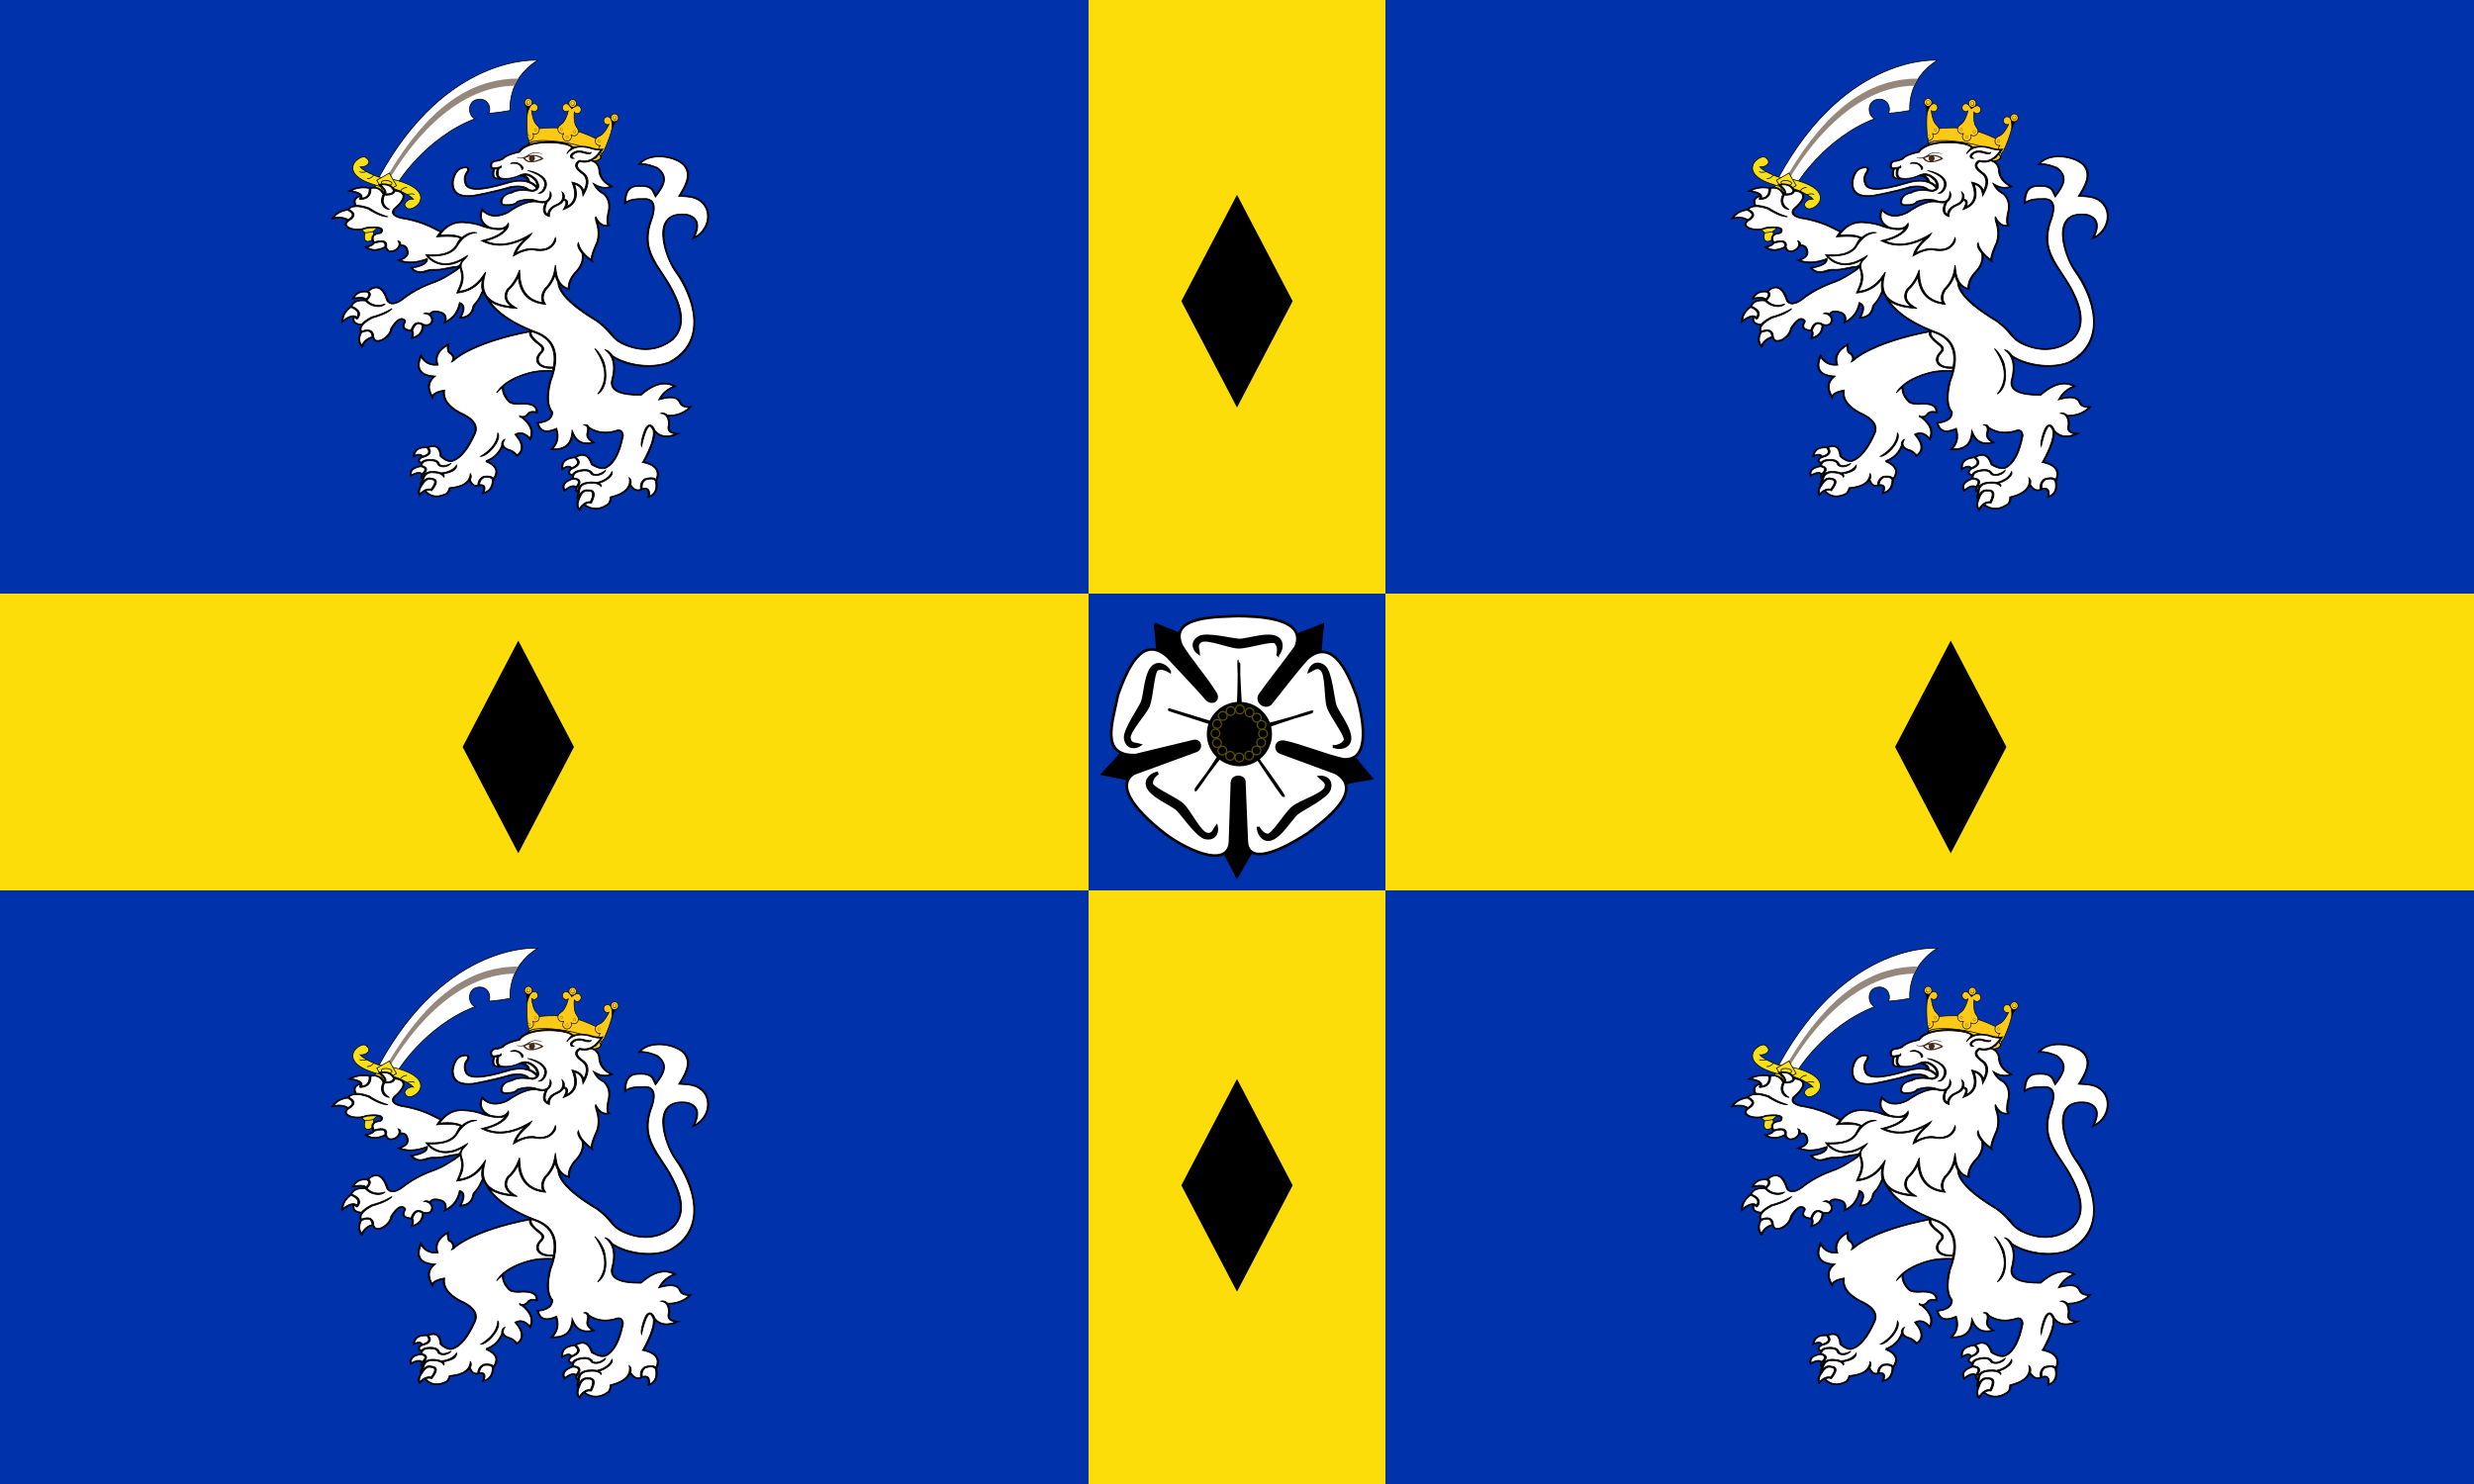 <?xml version="1.0" encoding="UTF-8"?>
<svg version="1.1" viewBox="0 0 2000 1200" xmlns="http://www.w3.org/2000/svg" xmlns:cc="http://creativecommons.org/ns#" xmlns:dc="http://purl.org/dc/elements/1.1/" xmlns:rdf="http://www.w3.org/1999/02/22-rdf-syntax-ns#" xmlns:xlink="http://www.w3.org/1999/xlink">
<rect x="0" y="0" width="2000" height="1200" fill="#808080" stroke="none"/>
<path d="m419 560 85 44-85 44-85-44z" fill="none" stroke="#000" stroke-width="1px"/>
<rect width="2e3" height="1200" fill="#0033ab"/>
<g fill="#fcdd09">
<rect x="880" y="720" width="240" height="480"/>
<rect x="880" width="240" height="480"/>
<rect y="480" width="880" height="240"/>
<rect x="1120" y="480" width="880" height="240"/>
</g>
<g>
<path d="m374 604 45-86 45 86-45 86z"/>
<path d="m1532 604 45-86 45 86-45 86z"/>
<path d="m955 243.5 45-86 45 86-45 86z"/>
<path d="m955 958.5 45-86 45 86-45 86z"/>
</g>
<g transform="matrix(3.079 0 0 3.079 890.21 431.11)">
<g transform="matrix(.701 0 0 .701 3.032 22.313)">
<path transform="matrix(.282 0 0 .282 0 -1.466e-6)" d="m56.281 7.875c1.351 12.851 2.394 24.416 3.031 35 4.247 1.457 8.741 4.193 13.531 8.5 18.849 20.302 34.276 36.198 52.625 57 6.786 6.292 17.088 0.208 10.375-9.5-12.063-19.51-32.125-42.521-44.188-62.031-2.836-6.214-3.64-11.414-2.875-15.781-10.222-3.766-20.959-8.165-32.5-13.188zm222.62 1c-12.23 5.144-23.571 9.567-34.281 13.281 1.229 4.511 0.829 9.861-1.719 16.188-16.062 22.427-31.625 41.354-47.687 63.781-5.063 9.427 6.829 18.232 14.375 11.594 14.813-18.138 33.541-43.432 49.062-60.156 6.106-5.141 11.774-7.747 17.031-8.406 0.621-11.041 1.711-23.018 3.219-36.281zm-170.09 154.34c-0.494 0.029-1.026 0.093-1.563 0.218-27.594 6.516-49.188 12.047-76.781 18.563-7.899 0.22-14.027-0.811-18.719-2.844-7.391 8.605-15.785 17.836-25.312 28 12.595 2.313 23.964 4.602 34.375 7 1.53-2.763 3.903-5.309 7.312-7.562 28.984-10.782 53.953-19.563 82.938-30.344 7.485-3.545 5.155-13.466-2.25-13.031zm116.84 1c-9.902 0.269-9.949 10.372-4.125 13.906 25.005 9.245 50.026 18.505 75.031 27.75 6.676 4.079 10.579 8.626 12.375 13.437 10.471-2.279 21.947-4.374 34.625-6.406-8.564-10.155-16.156-19.476-22.906-28.25-3.681 2.25-8.38 3.373-14.344 2.938-23.13-4.865-55.401-18.448-78.531-23.313-0.749-0.074-1.465-0.08-2.125-0.062zm-58.906 46.812c-3.968-0.026-8.024 2.2-8.438 7.594-1.119 27.812-1.536 51.875-2.656 79.687-0.749 6.718-3.34 11.161-7.219 13.844 5.309 9.443 10.844 19.804 16.75 31.313 6.788-12.187 13.061-23.113 19.125-32.969-3.953-2.857-6.342-7.959-6.406-16.094-1.229-27.666-1.958-49.833-3.187-77.5-0.115-3.583-4.001-5.848-7.969-5.875z" fill-rule="evenodd" stroke="#000" stroke-linecap="round" stroke-width="3.54"/>
<path transform="matrix(.282 0 0 .282 0 -1.466e-6)" d="m158.32 218.61c0.827-10.788 16.172-8.872 16.401-1.706 1.229 27.667 1.958 49.834 3.187 77.5 0.331 41.911 62.484 3.416 81.255-8.734 20.048-15.477 76.768-55.742 37.401-79.797-25.005-9.245-50.01-18.49-75.015-27.734-6.212-3.77-5.755-15.041 6.228-13.848 23.131 4.864 55.407 18.436 78.537 23.301 38.973 2.846 24.484-59.783 18.425-81.778-9.69-26.311-30.555-82.166-66.081-52.254-15.521 16.724-34.249 42.034-49.062 60.172-7.546 6.639-19.438-2.182-14.375-11.609 16.062-22.427 31.625-41.354 47.687-63.781 16.041-39.83-53.194-40.615-76.531-41.094-23.843 1.415-93.391-1.318-74.719 39.594 12.063 19.51 32.125 42.521 44.188 62.031 6.713 9.708-3.573 15.795-10.36 9.504-18.349-20.802-33.783-36.69-52.632-56.992-33.81-30.399-53.632 16.574-65.909 50.776-7.114 36.695-24.355 81.173 23.526 79.837 27.594-6.516 49.188-12.031 76.781-18.547 8.594-2.016 11.813 9.016 3.828 12.797-28.984 10.781-53.969 19.562-82.953 30.344-31.542 20.848 24.185 66.637 41.031 79.506 21.983 17.321 82.375 49.303 86.51 12.217 1.12-27.813 1.533-51.893 2.652-79.705z" fill="#fff" stroke="#000" stroke-width="3.54"/>
<path d="m46.087 40.831c1.092-1.147 1.398-24.802 1.109-24.802s0.93 25.259 1.797 25.793c0.903 0.556 25.854-6.454 25.758-6.744-0.096-0.289-24.387 7.84-25.227 8.749-0.884 0.957 14.185 23.035 14.474 22.842 0.289-0.193-15.456-22.548-16.902-22.452-1.205 0-16.276 19.905-16.083 20.194 0.289 0.193 14.44-20.611 13.958-21.768-0.386-1.157-24.452-8.215-23.972-8.411 23.208 7.064 24.107 7.628 25.087 6.598z" fill-rule="evenodd" stroke="#000" stroke-linecap="round" stroke-linejoin="round" stroke-width=".992"/>
<circle transform="matrix(1.062 0 0 1.049 -2.473 -2.712)" cx="47" cy="44" r="11" d="m 58,44 c 0,6.075 -4.925,11 -11,11 -6.075,0 -11,-4.925 -11,-11 0,-6.075 4.925,-11 11,-11 6.075,0 11,4.925 11,11 z" stroke="#000"/>
<g transform="matrix(.104 0 0 .104 -2.497 1.261)" fill-rule="evenodd" opacity=".6" stroke="#978505" stroke-linecap="round" stroke-width="5.113">
<path transform="matrix(.87 0 0 .87 64.242 -36.248)" d="m498 406a18 18 0 1 1-36 0 18 18 0 1 1 36 0z"/>
<path transform="matrix(.87 0 0 .87 99.112 -25.662)" d="m498 406a18 18 0 1 1-36 0 18 18 0 1 1 36 0z"/>
<path transform="matrix(.87 0 0 .87 125.15 -6.691)" d="m498 406a18 18 0 1 1-36 0 18 18 0 1 1 36 0z"/>
<path transform="matrix(.87 0 0 .87 142.47 19.694)" d="m498 406a18 18 0 1 1-36 0 18 18 0 1 1 36 0z"/>
<path transform="matrix(.87 0 0 .87 147.78 51.028)" d="m498 406a18 18 0 1 1-36 0 18 18 0 1 1 36 0z"/>
<path transform="matrix(.87 0 0 .87 140.71 83.091)" d="m498 406a18 18 0 1 1-36 0 18 18 0 1 1 36 0z"/>
<path transform="matrix(.87 0 0 .87 123.98 111.38)" d="m498 406a18 18 0 1 1-36 0 18 18 0 1 1 36 0z"/>
<path transform="matrix(.87 0 0 .87 97.819 129.74)" d="m498 406a18 18 0 1 1-36 0 18 18 0 1 1 36 0z"/>
<path transform="matrix(.87 0 0 .87 62.364 136.59)" d="m498 406a18 18 0 1 1-36 0 18 18 0 1 1 36 0z"/>
<path transform="matrix(.87 0 0 .87 29.473 130.93)" d="m498 406a18 18 0 1 1-36 0 18 18 0 1 1 36 0z"/>
<path transform="matrix(.87 0 0 .87 1.088 111.84)" d="m498 406a18 18 0 1 1-36 0 18 18 0 1 1 36 0z"/>
<path transform="matrix(.87 0 0 .87 -18.004 84.505)" d="m498 406a18 18 0 1 1-36 0 18 18 0 1 1 36 0z"/>
<path transform="matrix(.87 0 0 .87 -23.661 50.099)" d="m498 406a18 18 0 1 1-36 0 18 18 0 1 1 36 0z"/>
<path transform="matrix(.87 0 0 .87 -17.64 16.158)" d="m498 406a18 18 0 1 1-36 0 18 18 0 1 1 36 0z"/>
<path transform="matrix(.87 0 0 .87 2.745 -12.934)" d="m498 406a18 18 0 1 1-36 0 18 18 0 1 1 36 0z"/>
<path transform="matrix(.87 0 0 .87 30.908 -30.369)" d="m498 406a18 18 0 1 1-36 0 18 18 0 1 1 36 0z"/>
</g>
</g>
<g transform="matrix(.701 0 0 .701 -11.34 13.14)" fill-rule="evenodd" stroke="#000" stroke-linecap="round" stroke-width=".999">
<path d="m82.348 26.823c0.241-1.562 0.402-3.363-0.874-4.627-1.274-1.262-10.508 1.937-13.986 1.798-3.477-0.139-11.551-3.613-13.932-2.322-2.097 1.137-1.025 2.84-0.912 4.564-1.54-1.084-3.058-3.92 0.211-5.937 2.689-1.659 12.493 0.975 15.165 1.014 2.672 0.039 10.695-2.833 14.03-0.854 2.429 1.441 1.727 4.828 0.297 6.363z"/>
<path d="m41.818 33.088c-1.373-0.783-2.998-1.576-4.634-0.835-1.633 0.74-1.941 10.508-3.312 13.706s-7.498 9.501-7.141 12.185c0.314 2.364 2.287 1.971 3.938 2.481-1.562 1.052-4.754 1.458-5.471-2.316-0.59-3.104 5.37-11.322 6.36-13.804 0.99-2.482 1.171-11.002 4.21-13.411 2.213-1.754 5.127 0.11 6.05 1.994z"/>
<path d="m37.471 71.071c-1.213 1.013-2.524 2.259-2.4 4.051 0.123 1.789 9.169 5.487 11.688 7.889 2.519 2.401 6.285 10.343 8.925 10.947 2.325 0.532 2.646-1.454 3.7-2.824 0.44 1.831-0.294 4.963-4.081 4.318-3.115-0.531-8.735-8.985-10.714-10.78-1.98-1.794-9.9-4.938-11.097-8.627-0.871-2.686 1.893-4.765 3.981-4.973z"/>
<path d="m74.961 91.388c0.828 1.347 1.871 2.823 3.662 2.96 1.788 0.136 6.753-8.281 9.493-10.426s11.142-4.726 12.12-7.252c0.862-2.224-1.057-2.828-2.26-4.068 1.875-0.172 4.869 1.007 3.683 4.661-0.975 3.006-10.152 7.346-12.213 9.046s-6.316 9.084-10.138 9.735c-2.784 0.474-4.442-2.561-4.347-4.657z"/>
<path d="m103.4 61.253c1.554-0.291 3.306-0.738 4.074-2.361 0.767-1.621-5.317-9.269-6.34-12.595-1.024-3.326-0.428-12.096-2.436-13.912-1.769-1.6-3.019-0.024-4.608 0.656 0.511-1.813 2.682-4.186 5.67-1.772 2.458 1.986 3.229 12.108 4.079 14.641s6.224 9.147 5.465 12.95c-0.553 2.769-3.981 3.232-5.904 2.393z"/>
</g>
</g>
<g id="a">
<g transform="matrix(1.616 .288 -.279 1.672 405.98 65.706)">
<g transform="matrix(.311 0 0 .311 74.873 1.176)">
<g transform="translate(-251.42 -2.265)">
<path d="m68.124 64.18s29.168-11.314 58.336-11.314 58.337 11.314 58.337 11.314v21.567s-29.169-11.314-58.337-11.314-58.336 11.314-58.336 11.314v-21.567z" fill="#fcc917" fill-rule="evenodd" stroke="#000"/>
<g transform="translate(3.692 85.439)">
<rect x="118.75" y="-72.138" width="8.039" height="10" fill-rule="evenodd" stroke="#000" stroke-width=".179"/>
<path d="m113.24-70.394c-3.205 0.277-5.406 2.925-5.406 6.062 0 3.344 2.719 6.062 6.063 6.062 1.606 0 3.071-0.634 4.156-1.656-0.168 4.157-2.243 16.411-6.375 20.795s-5.25 5.215-5.25 8.455c0 3.806 3.069 6.906 6.875 6.906 1.416 0 2.745-0.423 3.844-1.156-0.802 1.126-1.282 2.513-1.282 4 0 3.806 3.101 6.875 6.907 6.875 3.805 0 6.906-3.069 6.906-6.875 0-1.487-0.48-2.874-1.281-4 1.098 0.734 2.428 1.156 3.843 1.156 3.806 0 6.875-3.101 6.875-6.906 0-3.241-1.117-4.072-5.25-8.455-4.132-4.383-6.207-16.638-6.375-20.795 1.085 1.022 2.55 1.656 4.157 1.656 3.343 0 6.062-2.719 6.062-6.062 0-3.344-2.512-6.106-6.062-6.062-3.286 0.04-8.165 5.5-8.875 6.312-0.71-0.813-5.589-6.273-8.875-6.312-0.167-0.002-0.339-0.01-0.5 0-0.052 0.003-0.106-0.004-0.157 0z" fill="#fcc917" fill-rule="evenodd" stroke="#000"/>
<path transform="matrix(1.409 0 0 1.409 -50.044 6.736)" d="m124.1-19.081c1e-3 0.506-0.268 0.974-0.706 1.227s-0.978 0.253-1.416 0-0.707-0.721-0.706-1.227c-1e-3 -0.506 0.268-0.974 0.706-1.227 0.438-0.253 0.978-0.253 1.416 0 0.438 0.253 0.707 0.721 0.706 1.227z" fill="#fcc917" fill-rule="evenodd" stroke="#000" stroke-width=".2"/>
<path d="m135.19-30.174c1e-3 0.713-0.378 1.372-0.995 1.729s-1.378 0.357-1.994 0c-0.617-0.357-0.996-1.016-0.995-1.729-1e-3 -0.713 0.378-1.372 0.995-1.729 0.616-0.357 1.377-0.357 1.994 0 0.617 0.357 0.996 1.016 0.995 1.729z" fill="#fcc917" fill-rule="evenodd" stroke="#000" stroke-width=".282"/>
<path d="m114.33-30.174c1e-3 0.713-0.378 1.372-0.995 1.729-0.616 0.357-1.377 0.357-1.994 0s-0.996-1.016-0.995-1.729c-1e-3 -0.713 0.378-1.372 0.995-1.729 0.617-0.357 1.378-0.357 1.994 0 0.617 0.357 0.996 1.016 0.995 1.729z" fill="#fcc917" fill-rule="evenodd" stroke="#000" stroke-width=".282"/>
<path transform="matrix(1.043 0 0 1.043 -5.097 -.29)" d="m128.38-69.263c0 3.176-2.574 5.75-5.75 5.75s-5.75-2.574-5.75-5.75c0-3.176 2.574-5.75 5.75-5.75s5.75 2.574 5.75 5.75z" fill="#fcc917" fill-rule="evenodd" stroke="#000" stroke-width=".959"/>
<path d="m125.81-72.208c-0.321 1.111-2.052 2.668-3.957 2.641 0.981 0.523 2.101 0.434 2.757-0.029 0.97-0.588 1.414-2.049 1.2-2.611z" fill-rule="evenodd"/>
<path d="m125.7-72.513c2e-3 1.047-0.554 2.015-1.461 2.54-0.906 0.524-2.023 0.524-2.929 0-0.907-0.524-1.463-1.493-1.461-2.54-2e-3 -1.047 0.554-2.015 1.461-2.539 0.906-0.524 2.023-0.524 2.929 0 0.907 0.524 1.463 1.492 1.461 2.539z" fill="#fcc917" fill-rule="evenodd" stroke="#000" stroke-width=".414"/>
<path transform="matrix(1.643 0 0 1.643 -78.08 47.452)" d="m122.19-74.107c0 0.242-0.196 0.438-0.438 0.438s-0.437-0.196-0.437-0.438c0-0.242 0.195-0.438 0.437-0.438s0.438 0.196 0.438 0.438z" fill="#fff" fill-rule="evenodd"/>
</g>
<g transform="matrix(-.981 .192 .192 .981 262.26 53.886)">
<path d="m191.48-68.996s11.999 0.547 8.923 3.535c-3.072 2.986-2.121 16.364-2.121 16.364l-6.802-9.899v-10z" fill-rule="evenodd" stroke="#000" stroke-width=".179"/>
<path d="m185.97-67.252c-3.206 0.277-5.407 2.925-5.407 6.062 0 3.344 2.719 6.062 6.063 6.062 1.607 0 3.072-0.634 4.156-1.656-0.167 4.157-2.242 16.411-6.375 20.795-4.132 4.384-5.25 5.215-5.25 8.455 0 3.806 3.07 6.906 6.875 6.906 1.416 0 2.745-0.423 3.844-1.156-0.801 1.126-1.281 2.513-1.281 4 0 3.806 3.1 6.875 6.906 6.875s3.537-37.125 1.591-42.96c-1.964-5.89-5.235-13.167-10.466-13.384-0.166-0.007-0.338-0.01-0.5 0-0.051 0.003-0.105-0.004-0.156 0z" fill="#fcc917" fill-rule="evenodd" stroke="#000"/>
<path transform="matrix(1.409 0 0 1.409 22.688 9.878)" d="m124.1-19.081c1e-3 0.506-0.268 0.974-0.706 1.227s-0.978 0.253-1.416 0-0.707-0.721-0.706-1.227c-1e-3 -0.506 0.268-0.974 0.706-1.227 0.438-0.253 0.978-0.253 1.416 0 0.438 0.253 0.707 0.721 0.706 1.227z" fill="#fcc917" fill-rule="evenodd" stroke="#000" stroke-width=".2"/>
<path d="m187.06-27.033c2e-3 0.713-0.377 1.372-0.994 1.729s-1.378 0.357-1.995 0-0.996-1.016-0.994-1.729c-2e-3 -0.713 0.377-1.372 0.994-1.729 0.617-0.357 1.378-0.357 1.995 0 0.617 0.357 0.996 1.016 0.994 1.729z" fill="#fcc917" fill-rule="evenodd" stroke="#000" stroke-width=".282"/>
<path transform="matrix(1.043 0 0 1.043 67.634 2.852)" d="m128.38-69.263c0 3.176-2.574 5.75-5.75 5.75s-5.75-2.574-5.75-5.75c0-3.176 2.574-5.75 5.75-5.75s5.75 2.574 5.75 5.75z" fill="#fcc917" fill-rule="evenodd" stroke="#000" stroke-width=".959"/>
<path d="m198.54-69.067c-0.321 1.111-2.052 2.668-3.957 2.641 0.981 0.523 2.101 0.434 2.758-0.029 0.969-0.588 1.413-2.049 1.199-2.611z" fill-rule="evenodd"/>
<path d="m198.43-69.372c2e-3 1.047-0.554 2.015-1.46 2.54-0.907 0.524-2.024 0.524-2.93 0-0.906-0.524-1.463-1.493-1.461-2.54-2e-3 -1.047 0.555-2.015 1.461-2.539 0.906-0.524 2.023-0.524 2.93 0 0.906 0.524 1.462 1.492 1.46 2.539z" fill="#fcc917" fill-rule="evenodd" stroke="#000" stroke-width=".414"/>
<path transform="matrix(1.643 0 0 1.643 -5.349 50.594)" d="m122.19-74.107c0 0.242-0.196 0.438-0.438 0.438s-0.437-0.196-0.437-0.438c0-0.242 0.195-0.438 0.437-0.438s0.438 0.196 0.438 0.438z" fill="#fff" fill-rule="evenodd"/>
</g>
<g transform="matrix(.981 .192 -.192 .981 -9.337 53.886)">
<path d="m191.48-68.996s11.999 0.547 8.923 3.535c-3.072 2.986-2.121 16.364-2.121 16.364l-6.802-9.899v-10z" fill-rule="evenodd" stroke="#000" stroke-width=".179"/>
<path d="m185.97-67.252c-3.206 0.277-5.407 2.925-5.407 6.062 0 3.344 2.719 6.062 6.063 6.062 1.607 0 3.072-0.634 4.156-1.656-0.167 4.157-2.242 16.411-6.375 20.795-4.132 4.384-5.25 5.215-5.25 8.455 0 3.806 3.07 6.906 6.875 6.906 1.416 0 2.745-0.423 3.844-1.156-0.801 1.126-1.281 2.513-1.281 4 0 3.806 3.1 6.875 6.906 6.875s3.537-37.125 1.591-42.96c-1.964-5.89-5.235-13.167-10.466-13.384-0.166-0.007-0.338-0.01-0.5 0-0.051 0.003-0.105-0.004-0.156 0z" fill="#fcc917" fill-rule="evenodd" stroke="#000"/>
<path transform="matrix(1.409 0 0 1.409 22.688 9.878)" d="m124.1-19.081c1e-3 0.506-0.268 0.974-0.706 1.227s-0.978 0.253-1.416 0-0.707-0.721-0.706-1.227c-1e-3 -0.506 0.268-0.974 0.706-1.227 0.438-0.253 0.978-0.253 1.416 0 0.438 0.253 0.707 0.721 0.706 1.227z" fill="#fcc917" fill-rule="evenodd" stroke="#000" stroke-width=".2"/>
<path d="m187.06-27.033c2e-3 0.713-0.377 1.372-0.994 1.729s-1.378 0.357-1.995 0-0.996-1.016-0.994-1.729c-2e-3 -0.713 0.377-1.372 0.994-1.729 0.617-0.357 1.378-0.357 1.995 0 0.617 0.357 0.996 1.016 0.994 1.729z" fill="#fcc917" fill-rule="evenodd" stroke="#000" stroke-width=".282"/>
<path transform="matrix(1.043 0 0 1.043 67.634 2.852)" d="m128.38-69.263c0 3.176-2.574 5.75-5.75 5.75s-5.75-2.574-5.75-5.75c0-3.176 2.574-5.75 5.75-5.75s5.75 2.574 5.75 5.75z" fill="#fcc917" fill-rule="evenodd" stroke="#000" stroke-width=".959"/>
<path d="m198.54-69.067c-0.321 1.111-2.052 2.668-3.957 2.641 0.981 0.523 2.101 0.434 2.758-0.029 0.969-0.588 1.413-2.049 1.199-2.611z" fill-rule="evenodd"/>
<path d="m198.43-69.372c2e-3 1.047-0.554 2.015-1.46 2.54-0.907 0.524-2.024 0.524-2.93 0-0.906-0.524-1.463-1.493-1.461-2.54-2e-3 -1.047 0.555-2.015 1.461-2.539 0.906-0.524 2.023-0.524 2.93 0 0.906 0.524 1.462 1.492 1.46 2.539z" fill="#fcc917" fill-rule="evenodd" stroke="#000" stroke-width=".414"/>
<path transform="matrix(1.643 0 0 1.643 -5.349 50.594)" d="m122.19-74.107c0 0.242-0.196 0.438-0.438 0.438s-0.437-0.196-0.437-0.438c0-0.242 0.195-0.438 0.437-0.438s0.438 0.196 0.438 0.438z" fill="#fff" fill-rule="evenodd"/>
</g>
<path transform="matrix(2.241 0 0 1 -159.24 .25)" d="m153.5 86.862c0 7.18-11.641 13-26 13s-26-5.82-26-13 11.641-13 26-13 26 5.82 26 13z" fill="#fcc917" fill-rule="evenodd" stroke="#000"/>
<path d="m178.06 87.112c0 4.95-23.101 8.963-51.596 8.963-28.495 0-51.596-4.013-51.596-8.963s23.101-8.963 51.596-8.963c28.495 0 51.596 4.013 51.596 8.963z" fill="#fcc917" fill-rule="evenodd" stroke="#000" stroke-width="1.17"/>
<g transform="translate(.197)">
<path d="m80.08 90.874c-1.591-9.192 39.995-9.369 47.199-9.369v-3.005c-45.73-0.191-61.341 8.485-47.199 12.374z" fill-rule="evenodd"/>
<path d="m172.45 90.874c1.591-9.192-39.995-9.369-47.199-9.369v-3.005c45.73-0.191 61.341 8.485 47.199 12.374z" fill-rule="evenodd"/>
</g>
</g>
</g>
</g>
<g transform="matrix(.569 -.492 .492 .569 196.16 184.99)">
<g transform="matrix(1.141 0 0 1.148 82.024 3.079)">
<g transform="translate(-.886)">
<path d="m58.146 44.27c124.86-46.428 185.01 14.421 185.01 14.421-34.117-5.628-50.648 18.642-50.648 18.642-11.959-7.035-16.964-11.12-16.964-11.12 5.65-2.183 8.994-12.152 0.149-16.937-8.575-4.639-16.771 6.047-13.258 12.406-47.501-17.16-96.679-1.585-96.196-1.231l-12.662-4.221 4.572-11.959z" fill="#fff" fill-rule="evenodd" stroke="#000" stroke-width=".7"/>
<path d="m54.453 55.236c70.345-24.972 123.98-19.784 156.17 7.035l7.034-2.814c-28.841-24.621-71.048-35.172-138.23-15.476-21.667 6.353-24.972 8.793-24.972 8.793v2.462z" fill="#96877d" fill-rule="evenodd"/>
</g>
<g fill="#f7e017" stroke="#000" stroke-width=".7">
<path d="m51.696 48.082s-4.668 0.367-7.122 1.788c-2.454 1.42-2.695 3.893-2.695 3.893s-4.933-0.378-6.945 1.086c-2.012 1.464-1.101 4.77-1.101 4.77s-4.15-1.031-5.822-0.044-0.863 3.992-0.863 3.992-4.903-1.382-6.707 0.132c-1.804 1.513-0.509 5.922-0.509 5.922s-4.77-1.25-6.53 0.132c-1.76 1.382-0.509 5.395-0.509 5.395s-7.204 4.201-3.342 7.852c6.695 4.528 9.916-3.794 9.916-3.794s5.003 0.384 7.083-0.811c2.081-1.195 2.302-3.268 2.302-3.268s4.029 0.34 6.198-0.987c2.169-1.327 2.479-4.321 2.479-4.321s3.674 1.13 5.489 0.241 1.771-3.794 1.771-3.794 3.63 0.535 5.401-0.334c1.771-0.869 1.682-3.142 1.682-3.142s2.568 0.622 4.87-0.159c2.302-0.781 4.338-2.966 4.338-2.966l-9.385-11.58z" fill="#f7e017" fill-rule="evenodd" stroke="#000" stroke-width=".7"/>
<g transform="translate(-.867 -4.263)">
<path d="m52.579 22.84c-1.987 0.003-4.044 0.489-5.688 1.5-4.572 2.814-8.413 10.801 6.008 31.201 0.082 0.124 8.113 9.95 8.992 11.049 1.407 1.759 7.383 14.436 7.031 18.656 0 0-2.049-2.661-5.566-2.661-3.517 0-5.257 1.107-4.553 4.976 0.704 3.869 9.422 5.749 13.995 2.935 4.572-2.814 8.796-10.537-5.625-30.938-0.087-0.13-8.505-10.225-9.375-11.312-1.401-1.752-7.332-14.324-7.031-18.594 0.168 0.206 2.936 2.971 6.344 2.971 3.517 0 4.262-2.195 3.559-6.064-0.451-2.478-4.547-3.725-8.09-3.72z" fill="#f7e017" fill-rule="evenodd" stroke="#000" stroke-width=".7"/>
<rect transform="matrix(-.982 -.191 -.192 .981 0 0)" x="-76.46" y="38.033" width="13.532" height="13.536" fill="#f7e017" stroke="#000" stroke-width=".7"/>
<path transform="matrix(-.599 -.624 -.623 .599 120.66 55.142)" d="m52.726 52.496a5.782 2.549 0 1 1-11.565 0 5.782 2.549 0 1 1 11.565 0z" fill="#f7e017" stroke="#000" stroke-width=".81"/>
</g>
<path d="m13.038 75.347 6.458 4.065" fill="#f7e017" fill-rule="evenodd" stroke="#000" stroke-width=".7"/>
<path d="m20.048 69.642 8.793 5.628" fill="#f7e017" fill-rule="evenodd" stroke="#000" stroke-width=".7"/>
<path d="m26.907 63.701 10.552 6.253" fill="#f7e017" fill-rule="evenodd" stroke="#000" stroke-width=".7"/>
<path d="m33.942 59.655 10.552 6.431" fill="#f7e017" fill-rule="evenodd" stroke="#000" stroke-width=".7"/>
<path d="m41.695 53.705 10.344 9.186" fill="#f7e017" fill-rule="evenodd" stroke="#000" stroke-width=".7"/>
<path d="m51.704 32.886c-5.628-2.99-4.924-4.572-4.924-4.572" fill="#f7e017" fill-rule="evenodd" stroke="#000" stroke-width=".7"/>
<path d="m54.342 39.569c-4.221 1.055-6.683-1.583-6.683-1.583" fill="#f7e017" fill-rule="evenodd" stroke="#000" stroke-width=".7"/>
<path d="m66.55 73.811c5.628 2.99 4.924 4.572 4.924 4.572" fill="#f7e017" fill-rule="evenodd" stroke="#000" stroke-width=".7"/>
<path d="m63.912 67.128c4.221-1.055 6.683 1.583 6.683 1.583" fill="#f7e017" fill-rule="evenodd" stroke="#000" stroke-width=".7"/>
</g>
</g>
</g>
<g transform="matrix(.755 0 0 .599 267.5 114)">
<path d="m182.39 76.99-0.02 0.04c-0.56 1.7-0.9 3.18-1.01 4.47-0.12 1.6 0.1 2.89 0.67 3.9 0.6 1.06 1.56 1.77 2.86 2.15h0.01c0.6 0.16 1.28 0.26 2.03 0.28 3.54 0.1 6.45-0.28 8.73-1.12 2.27-0.84 3.94-2.12 5-3.86 1.05-0.42 2.1-0.8 3.13-1.1 1.06-0.33 2.09-0.6 3.09-0.79 2.8-0.55 5.43-0.66 7.9-0.31-4.7 0.71-9.99 3.02-15.9 6.94-1.7 1.12-3.43 2.38-5.22 3.76-1.76 1.35-3.58 2.86-5.47 4.5-7.71 4.62-14.26 5.2-19.65 1.74-1.06-0.66-2.08-1.51-3.06-2.5-0.99-1-1.94-2.16-2.84-3.47l-0.02-0.03-0.76-1.23-0.84 1.52c-1.94 5.82-2.22 10.92-0.81 15.28 0.9 2.79 2.47 5.26 4.72 7.43l-0.43-0.16-0.05-0.03c-3.14-1.67-6.61-3-10.37-3.98-3.77-0.99-7.85-1.63-12.22-1.92-8.19-0.48-15.29 2.77-21.3 9.75-0.87 1.02-1.65 2.02-2.38 3.01-2.25-1.19-4.36-2.5-6.35-3.91l-0.03-0.02c-1.55-1.01-3.11-1.99-4.69-2.9-1.55-0.9-3.16-1.77-4.81-2.61-8.35-4.25-17.24-7.27-26.67-9.07-3.67-1.15-6.08-2.57-7.21-4.3-1.04-1.6-0.96-3.5 0.21-5.73 5.81-6.24 9.18-11.46 10.13-15.69 1.02-4.5-0.63-7.83-4.93-10.01l-0.08-0.04-0.09-0.03-5.21-1.29c-1.43-3.49-3.53-5.87-6.29-7.17-2.85-1.34-6.37-1.49-10.54-0.46l-1.55 0.38 1.04 1.13c2.92 3.12 4.79 5.75 5.61 7.85 0.43 1.09 0.54 2.02 0.37 2.79-0.25-0.55-0.51-1.06-0.77-1.55-0.52-0.94-1.09-1.79-1.7-2.54-3.15-3.88-7.37-5.11-12.67-3.69-1.1-0.27-2.19-0.48-3.26-0.63-1.15-0.15-2.29-0.23-3.41-0.25-5.8-0.07-11.22 1.7-16.26 5.34l-1.74 1.26 2.05 0.35c3.7 0.63 6.58 1.45 8.64 2.48 1.42 0.71 2.42 1.5 2.99 2.35-0.41 0.16-0.81 0.33-1.2 0.51-2.37 1.1-3.99 2.64-4.85 4.57-0.85 1.91-0.93 4.19-0.25 6.82 0.15 0.57 0.34 1.16 0.56 1.78-3.3 0.46-5.89 2.05-7.73 4.7-3.96 0.8-7.33 2.23-10.1 4.31-0.48 0.36-0.94 0.74-1.35 1.1-2.21 1.99-3.97 4.44-5.26 7.36l-0.78 1.72 1.77-0.51c3.48-1 6.56-1.29 9.25-0.89 2.32 0.35 4.35 1.23 6.09 2.64-0.59 0.67-1.06 1.32-1.42 1.96-0.76 1.35-1.05 2.66-0.87 3.92 0.18 1.23 0.83 2.4 1.92 3.48 0.86 0.84 2 1.64 3.43 2.38l0.1 0.06h0.04c0.9 0.33 1.79 0.61 2.66 0.83 0.88 0.22 1.76 0.39 2.63 0.52 4.44 0.61 8.71-0.1 12.79-2.15 1.33-0.2 2.57-0.36 3.71-0.46 1.16-0.12 2.24-0.19 3.22-0.22 4.69-0.14 7.37 0.63 8.02 2.28 0.04 0.41 0.04 0.79 0.02 1.13-0.04 0.72-0.22 1.28-0.51 1.64-0.25 0.33-0.65 0.53-1.18 0.61-0.18 0.03-0.38 0.04-0.6 0.04h-0.09l-0.12 0.03c-1.1 0.23-2.07 0.56-2.92 0.96-1.82 0.84-3.1 2.04-3.84 3.58-0.74 1.49-0.92 3.31-0.55 5.4 0.21 1.26 0.63 2.63 1.23 4.11-0.44 1.16-1.84 2.26-4.19 3.34-0.52 0.23-1.09 0.48-1.72 0.71-0.62 0.22-1.28 0.45-2 0.68h-0.04l-1.51 0.48 1.1 1.04c4.51 4.31 9.71 5.54 15.57 3.71 1.13-0.35 2.28-0.81 3.45-1.39 0.83-0.41 1.7-0.89 2.56-1.42 0.22 0.65 0.46 1.24 0.73 1.77 0.82 1.65 1.91 2.76 3.26 3.34 1.37 0.56 2.95 0.58 4.75 0.03 0.86-0.26 1.76-0.65 2.71-1.17l0.07-0.03 0.08-0.06 0.01-0.01c0.7-0.55 1.33-1.12 1.9-1.7 0.57-0.59 1.07-1.22 1.48-1.83 0.57-0.84 1-1.7 1.3-2.57 0.25-0.09 0.5-0.13 0.74-0.17 1.28-0.23 2.34 0 3.2 0.67 0.91 0.71 1.61 1.93 2.13 3.66 0.28 0.96 0.5 2.06 0.64 3.31l0.01 0.09c0.05 0.61 0.04 1.19-0.04 1.77-0.08 0.56-0.22 1.1-0.41 1.62-1.06 2.75-3.88 5.02-8.44 6.81l-2.16 0.45 2 1.19c4.41 2.37 9.2 3.46 14.37 3.27 4.73-0.18 9.76-1.43 15.1-3.74-0.04 0.16-0.08 0.3-0.13 0.46-0.17 0.56-0.45 1.1-0.81 1.61-2.05 2.86-6.98 5.12-14.81 6.78l-1.28 0.27 0.64 1.09 0.01 0.02 0.01 0.01c0.62 1.03 1.32 1.95 2.08 2.76 0.75 0.8 1.57 1.48 2.43 2.05 4.41 2.85 10.19 2.47 17.31-1.15 0.61-0.09 1.18-0.15 1.73-0.17 0.53-0.03 1.04-0.03 1.53 0 6.69 0.38 17.04-2.27 25.86-4.8-3.8 4.83-10.39 9.99-13.41 11.8-4.87 3.63-9.83 6.5-14.86 8.64l-0.04 0.01c-1.76 0.81-3.48 1.67-5.17 2.55-1.67 0.87-3.34 1.8-5.01 2.8-8.44 4.99-16.15 11.05-23.14 18.14-3.1 2.55-5.71 3.89-7.83 4.01-1.94 0.1-3.53-0.89-4.75-2.98-1.92-7.95-4.41-13.35-7.43-16.2-3.24-3.06-7.03-3.29-11.36-0.71l-0.08 0.04-0.08 0.07-4.12 3.78c-3.78-0.48-7.02 0.13-9.73 1.83-2.79 1.77-4.95 4.66-6.5 8.71l-0.57 1.5 1.55-0.33c4.36-0.96 7.66-1.26 9.92-0.93 1.18 0.17 2.03 0.53 2.58 1.05-0.61-0.06-1.19-0.09-1.76-0.1-1.1-0.01-2.15 0.04-3.14 0.2-5.11 0.77-8.61 3.75-10.48 8.93-0.86 0.79-1.66 1.61-2.41 2.45-0.8 0.9-1.52 1.81-2.19 2.77-3.42 4.86-5.05 10.32-4.88 16.34l0.06 2.09 1.48-1.55c2.69-2.83 5.05-4.86 7.11-6.11 1.42-0.85 2.67-1.31 3.73-1.38-0.1 0.43-0.2 0.85-0.26 1.26-0.44 2.55-0.08 4.66 1.06 6.33 1.13 1.66 3.01 2.83 5.64 3.53 0.57 0.16 1.19 0.29 1.84 0.39-1.51 3.03-1.67 5.98-0.49 8.84-1.61 3.74-2.33 7.3-2.18 10.64 0.03 0.6 0.08 1.16 0.15 1.68 0.4 2.85 1.47 5.52 3.19 8.04l1.01 1.45 0.6-1.74c1.17-3.43 2.71-6.19 4.59-8.25 1.65-1.8 3.58-3.09 5.78-3.88 0.22 0.83 0.51 1.54 0.84 2.16 0.7 1.29 1.63 2.18 2.81 2.64 1.16 0.45 2.52 0.47 4.07 0.08 1.21-0.32 2.55-0.9 4.01-1.75l0.05-0.02 0.05-0.04 0.03-0.01c0.8-0.61 1.55-1.22 2.24-1.84 0.7-0.64 1.36-1.31 1.96-1.98 3.1-3.47 4.97-7.42 5.59-11.87 0.61-1.22 1.19-2.34 1.75-3.37 0.58-1.03 1.14-1.97 1.69-2.83 2.59-4.03 4.79-5.94 6.58-5.67 0.36 0.16 0.68 0.35 0.97 0.54 0.6 0.39 0.96 0.8 1.11 1.22 0.13 0.38 0.08 0.81-0.18 1.31-0.07 0.16-0.18 0.33-0.32 0.54l-0.04 0.07-0.04 0.1c-0.44 1.04-0.73 2.03-0.89 2.95-0.33 1.95-0.06 3.61 0.81 4.99 0.86 1.35 2.28 2.38 4.27 3.09 1.19 0.44 2.6 0.76 4.2 0.96 0.72 0.94 0.86 2.67 0.41 5.17-0.1 0.56-0.23 1.16-0.39 1.78-0.17 0.65-0.36 1.32-0.58 2.03l-0.01 0.03-0.48 1.52 1.52-0.42c6.27-1.73 10.32-5.52 12.17-11.38 0.35-1.12 0.63-2.32 0.81-3.58 0.13-0.92 0.22-1.88 0.28-2.88 0.67 0.13 1.32 0.23 1.92 0.26h0.01c1.87 0.1 3.45-0.28 4.72-1.15 1.26-0.87 2.19-2.21 2.77-3.99 0.27-0.86 0.46-1.81 0.58-2.87l0.01-0.07-0.01-0.09v-0.01c-0.06-0.87-0.17-1.68-0.35-2.44-0.18-0.77-0.41-1.5-0.7-2.15-0.38-0.87-0.86-1.65-1.43-2.33 0.09-0.26 0.18-0.49 0.28-0.71 0.55-1.21 1.36-1.99 2.42-2.39 1.13-0.42 2.57-0.42 4.34-0.02 0.97 0.23 2.03 0.6 3.18 1.06l0.07 0.04c0.55 0.26 1.04 0.55 1.48 0.9 0.43 0.33 0.81 0.72 1.13 1.15 1.72 2.24 2.02 5.72 0.91 10.45l-0.88 2.05 2.17-1.12c4.57-2.59 8.27-6.11 11.1-10.57 2.59-4.08 4.44-8.96 5.56-14.6 0.12 0.12 0.23 0.22 0.34 0.33 0.37 0.44 0.67 0.91 0.88 1.48 1.24 3.12 0.3 8.4-2.82 15.82l-0.52 1.22 1.3-0.01h0.02l0.01 0.01c1.24-0.04 2.42-0.17 3.54-0.42s2.17-0.59 3.15-1.06c4.98-2.35 8-7.43 9.06-15.2 0.28-0.57 0.56-1.07 0.84-1.55h0.01c3.41-5.6 5.94-10.96 8.17-16.58 0.38 1.15 0.86 2.32 1.43 3.51l0.07-0.03c1.03 2.71 2.25 5.37 3.66 7.95 1.54 2.85 3.31 5.62 5.3 8.3 8.71 11.75 21.72 22.21 39.05 31.32-29.88 7.13-53.24 17.49-68.21 27.56-3.01 2.04-5.68 4.04-7.99 6-1.4 1.19-2.67 2.37-3.82 3.53-0.05-1.36-0.48-2.8-1.28-4.31-0.27-0.5-0.59-1-0.94-1.54-0.36-0.52-0.76-1.04-1.19-1.57-0.9-0.39-1.39-0.46-1.77-1.48-0.41-1.09-0.67-2.79-0.79-5.08-0.06-1.37-0.08-2.94-0.05-4.72l0.03-1.7-1.42 1c-5.53 3.88-9.3 8.17-11.35 12.89-1.92 4.43-2.29 9.21-1.13 14.34-4.77 0.13-8.72-1.78-11.83-5.76-0.67-0.84-1.29-1.78-1.88-2.81-0.6-1.06-1.16-2.19-1.67-3.41l-0.03-0.06-0.9-2.12-0.78 2.27c-3.15 9.07-3.52 16.11-1.08 21.12 2.29 4.71 6.99 7.58 14.1 8.58-6.14 7.46-6.33 16.83-0.57 28.11l1.31 2.56 0.39-2.93c0.38-2.83 2.37-5.04 5.97-6.62 0.75-0.33 1.54-0.64 2.42-0.92 0.57-0.18 1.16-0.35 1.78-0.51-0.3 5.36 0.87 10.38 3.54 15.1 2.83 5.02 7.34 9.66 13.52 13.93l0.04 0.04 0.03 0.02c7.46 4.08 12.48 8.52 15.03 13.31 2.51 4.7 2.64 9.8 0.41 15.27l-0.02 0.03c-3.53 9.84-7.19 17.63-10.96 23.42-3.71 5.67-7.51 9.36-11.4 11.07h-0.01c-0.39 0.16-0.78 0.28-1.19 0.34-0.42 0.04-0.86 0.04-1.31-0.01-2.46-0.33-5.34-2.34-8.65-5.99-0.39-6.24-1.87-10.42-4.44-12.54-2.67-2.19-6.37-2.16-11.12 0.07-0.52-0.03-1.05-0.06-1.58-0.06-4.07-0.03-7.29 0.93-9.62 2.92-2.35 1.97-3.79 4.93-4.3 8.85-0.06 0.51-0.11 1.05-0.14 1.61l-0.1 1.6 1.41-0.81c2.48-1.43 4.36-2.08 5.62-1.96 0.86 0.08 1.42 0.64 1.68 1.65-2.11 1.68-3.17 3.34-3.18 4.95-0.01 1.6 0.99 3.05 3.01 4.34-0.27 0.76-0.46 1.56-0.57 2.45-4.28 0.99-7.34 2.63-9.18 4.92-1.98 2.48-2.53 5.65-1.61 9.51l0.29 1.25 1.09-0.78c1.55-1.13 2.95-2 4.18-2.62 1.55-0.78 2.86-1.14 3.88-1.1 0.9 0.04 1.6 0.42 2.11 1.15 0.07 0.1 0.15 0.2 0.2 0.32-1.3 3.21-1 5.2 0.89 5.97-1.06 2.15-1.76 3.86-2.08 5.12-0.21 0.83-0.27 1.51-0.17 2.05 0.09 0.48 0.3 0.85 0.62 1.1-0.26 0.46-0.5 0.93-0.71 1.38-0.35 0.74-0.67 1.48-0.93 2.21-1.35 3.79-1.31 7.14 0.15 10.04l0.66 1.34 0.89-1.29c1.48-2.15 2.92-3.83 4.33-5.01 0.76 0.97 1.55 1.86 2.35 2.64 1 0.97 2.02 1.8 3.1 2.47 5.55 3.47 11.92 2.89 19.13-1.76l0.13-0.09 0.1-0.13h0.02c0.26-0.32 0.49-0.64 0.71-0.95 0.22-0.29 0.44-0.62 0.65-0.99 0.92-1.54 1.62-3.28 2.06-5.2 7.13-0.89 12.6-3.02 16.41-6.42 1.3-1.16 2.4-2.47 3.3-3.9 0.96 2.85 2.23 4.86 3.8 6.03 1.71 1.28 3.72 1.57 6.05 0.86 0.19-0.06 0.37-0.13 0.55-0.19h0.02v-0.02c2.38-0.63 3.84-0.29 4.39 1.01 0.65 1.55 0.31 4.35-1.04 8.41l-0.49 1.46 1.5-0.34c3.87-0.9 6.81-2.98 8.82-6.24 1.93-3.14 2.97-7.33 3.12-12.61 3.35-5.49 4.4-10.42 3.13-14.8-1.16-4.05-4.28-7.58-9.35-10.57 5.45-2.9 9.73-7.26 12.85-13.08 0.67-1.24 1.28-2.54 1.83-3.91 0.25-0.61 0.49-1.26 0.73-1.91 1.02 1.7 2.67 3.13 4.95 4.32l0.08 0.04 0.08 0.01c2.72 0.78 5.06 2.38 7.02 4.76 0.38 0.46 0.75 0.97 1.12 1.51 0.37 0.55 0.71 1.12 1.03 1.7l0.01 0.03 0.51 0.9 0.84-0.7c6.04-5.05 7.59-11.72 4.67-20.01-0.56-1.57-1.28-3.21-2.17-4.91-0.76-1.46-1.65-2.97-2.65-4.51 1.96-1.06 3.92-1.16 5.9-0.31 2.37 1.04 4.8 3.46 7.26 7.21l0.92 1.41 0.68-1.62c2.19-5.3 2.53-10.57 1.04-15.79-1.34-4.7-4.18-9.36-8.49-13.96 0.22-0.06 0.44-0.13 0.64-0.21 1.95-0.7 3.69-2.36 5.23-5.01 0.73-0.81 1.7-1.28 2.89-1.41 1.33-0.14 2.94 0.12 4.83 0.78l1.12 0.41 0.12-1.22c0.03-0.32 0.06-0.64 0.07-0.97 0.17-3.94-0.95-6.95-3.37-9.04-2.36-2.06-5.95-3.18-10.74-3.37-0.63-0.03-1.28-0.03-1.97-0.03h-0.11c-5.11 0.62-8.9 0.37-11.38-0.77-0.45-0.2-0.86-0.45-1.23-0.73-0.35-0.26-0.67-0.56-0.93-0.88h-0.01l-0.01-0.01c-3.56-4.5-5.68-9.26-6.36-14.3-0.13-0.97-0.2-1.96-0.22-2.97-0.02-0.95 0.01-1.89 0.08-2.82 9.7-9.59 20.71-15.63 33.04-18.16 3.08-0.63 6.25-1.03 9.5-1.23 2.96-0.16 6-0.16 9.11 0.04-0.85 4.13-1.97 8.48-3.38 13.05l-0.02 0.09c-1.92 9.93-2.71 18.36-2.38 25.3 0.34 6.89 1.8 12.34 4.38 16.33 0.06 3.69-1.05 6.59-3.35 8.72-2.42 2.24-6.15 3.69-11.2 4.36l-0.99 0.13 0.17 0.96c0.44 2.53 1.1 4.67 1.96 6.42 1.23 2.49 2.89 4.22 4.96 5.15 2.08 0.94 4.54 1.07 7.38 0.43 1.8-0.42 3.76-1.15 5.88-2.2 1.1 5.12 1.25 9.75 0.44 13.89-0.85 4.38-2.78 8.23-5.79 11.55l-1.18 1.31 1.71 0.17c0.78 0.07 1.55 0.12 2.29 0.15 6.13 0.21 11-1.33 14.6-4.62 3.49-3.16 5.76-7.93 6.81-14.28 0.22 0.49 0.44 0.96 0.68 1.41 0.74 1.41 1.54 2.66 2.43 3.74 4.62 5.74 11.11 7.18 19.48 4.36l1.7-0.57-1.39-1.01c-2.66-1.98-4.51-3.99-5.51-6.08-0.97-2.02-1.17-4.12-0.59-6.29l0.01-0.04c0.42-1.96 0.6-3.67 0.56-5.18 0.64 0.49 1.3 0.96 1.97 1.39 1.28 0.83 2.58 1.54 3.9 2.15 6.84 3.11 14.34 3.22 22.53 0.35l0.06-0.03 0.07-0.03c0.87-0.47 1.64-0.75 2.31-0.84 0.64-0.09 1.19 0 1.64 0.26 0.48 0.27 0.89 0.74 1.22 1.42 0.49 1 0.83 2.39 0.98 4.21-1.74 11.31-4.06 20.47-6.94 27.5-2.84 6.94-6.23 11.74-10.16 14.44-1.45 0.97-3.28 1.18-5.5 0.59-2.32-0.59-5.05-2.03-8.16-4.28-1.78-6.63-4.31-10.8-7.58-12.51-3.38-1.76-7.42-0.93-12.12 2.5-0.6 0.07-1.19 0.18-1.77 0.29h-0.01c-4.47 0.84-7.76 2.57-9.89 5.18-2.13 2.64-3.05 6.11-2.76 10.4 0.04 0.57 0.1 1.17 0.18 1.76l0.22 1.58 1.25-1.07c2.43-2.09 4.36-3.21 5.79-3.35 1.04-0.1 1.81 0.39 2.34 1.51-1.04 1.22-1.76 2.35-2.15 3.39-0.36 0.96-0.44 1.86-0.26 2.69 0.19 0.84 0.64 1.58 1.36 2.23 0.71 0.64 1.67 1.19 2.9 1.66-0.15 0.88-0.17 1.86-0.1 2.89-4.52 1.97-7.53 4.39-9.04 7.27-1.62 3.06-1.52 6.56 0.31 10.48l0.54 1.16 0.93-0.99c2.85-3.03 5.27-4.87 7.23-5.54 1.59-0.54 2.87-0.23 3.87 0.92-0.38 1.93-0.33 3.41 0.12 4.44 0.42 0.96 1.15 1.54 2.17 1.73-0.72 2.58-1.12 4.62-1.21 6.05-0.06 1.15 0.08 2.01 0.43 2.56 0.2 0.32 0.46 0.55 0.76 0.68-0.19 0.58-0.35 1.15-0.49 1.7-0.23 0.88-0.41 1.74-0.54 2.58-0.67 4.34 0.11 7.92 2.33 10.71l0.92 1.16 0.62-1.43 0.02-0.04c0.46-1.04 0.94-2.02 1.44-2.93 0.48-0.87 0.98-1.68 1.49-2.4 0.27-0.39 0.54-0.74 0.82-1.07 1.09 0.93 2.2 1.75 3.3 2.44 1.32 0.82 2.62 1.48 3.93 1.96 6.79 2.47 13.62 0.45 20.48-6.07l0.1-0.1 0.07-0.13 0.04-0.06 0.01-0.01c0.2-0.38 0.39-0.75 0.57-1.14 0.18-0.41 0.34-0.8 0.48-1.21 0.67-1.86 1.05-3.88 1.12-6.04 1.98-0.65 3.82-1.36 5.51-2.13 1.89-0.86 3.61-1.82 5.14-2.83 4.35-2.9 7.3-6.43 8.85-10.58 1.69 2.93 3.55 4.88 5.55 5.81 2.13 0.98 4.38 0.86 6.75-0.39 0.16-0.08 0.35-0.2 0.55-0.32l0.02-0.01c2.55-1.23 4.28-1.19 5.2 0.13 1.07 1.54 1.31 4.66 0.7 9.36l-0.19 1.51 1.42-0.63c5.81-2.6 8.97-7.35 9.49-14.25 0.1-1.32 0.1-2.71 0.01-4.17-0.09-1.38-0.27-2.84-0.53-4.38 2.49-6.62 2.56-12.13 0.22-16.57-2.25-4.27-6.72-7.46-13.4-9.56 3.99-9.2 6.9-17.23 8.73-24.07 1.5-5.63 2.27-10.48 2.31-14.54 6.03 7.2 14.42 7.74 25.2 1.65l2.78-1.57-3.11-0.11c-3.94-0.13-6.63-1.09-8.07-2.87-1.42-1.75-1.66-4.38-0.74-7.88l0.03-0.1v-0.12c0.12-4.59-0.46-8.27-1.7-11.05 4.69-0.07 8.98-1.04 12.89-2.93 4.34-2.09 8.19-5.3 11.55-9.62l0.93-1.82-1.63 0.4c-2.98 0.18-5.35-0.25-7.1-1.25-1.7-0.99-2.83-2.55-3.41-4.7l-0.02-0.05c-1.33-3.79-3.95-6.08-7.84-6.87-3.33-0.68-7.59-0.22-12.79 1.39 0.22-0.46 0.46-0.9 0.69-1.33 0.54-0.99 1.12-1.93 1.74-2.85 3.16-4.63 7.34-8.08 12.52-10.39l1.44-0.64-1.21-0.91h-0.01l-0.01-0.02c-1.54-1.13-3.14-2.03-4.77-2.71-1.64-0.67-3.32-1.1-5.02-1.31-8.6-1.02-17.98 4.01-28.14 15.04-10.64 0.1-18.4-1.32-23.27-4.28-4.75-2.89-6.7-7.3-5.87-13.24 2.26-10.17 2.75-18.9 1.48-26.14-0.3-1.71-0.7-3.35-1.2-4.89 13.69 10.57 38.11 17.45 60.26 6.85 42.82-26.27 26.75-90.75 9.33-121.34-2.46-3.95-4.64-8-6.59-12.22-7.19-16.31-20.4-73.04 15.52-65.53 15 4.32 9.93 21.44 5.05 32.58 22.36-8.96 25.78-46.59 5.28-57.03-5.34-2.36-10.56-2.79-16.45-3.21 6.63-13.44 13.46-29.13 3.67-41.95-11.61-13.34-40.27-17.56-50.5 1.57 7.02-1.86 14.42 1.47 20.37 4.43 11.87 10.7 7.17 22.1-0.57 34.66l-2.21-5.74c-3.67-7.15-12.22-7.01-19.52-6.29-12.11 2.21-12.41 17.37-12.15 26.77 4.74-6.18 12.46-7.4 19.5-7 15.29-2.65 11.2 18.62 8.25 27.14-7.91 25.08-3.22 47.75 9.92 68.93 11.29 21.71 24.9 48.71 21.19 74.69-1.3 6.38-3.49 11.55-7.72 16.69-16.97 17.78-41.36 16.88-60.62-1.42-2.71-5.28-6.52-10.67-11.44-16.14-1.09-1.22-2.24-2.44-3.45-3.67-1.19-1.22-2.44-2.44-3.76-3.69h-0.02l-0.04-0.04-0.04-0.03c-19.61-14.82-32.19-27.92-37.72-39.33-1.06-2.19-1.87-4.33-2.41-6.39-0.17-0.67-0.31-1.32-0.43-1.97 2.46 3.42 5.63 5.67 9.52 6.76l1.27 0.36-0.08-1.32c-0.31-5.06 0.64-10.04 2.85-14.95h0.01c0.43-0.96 0.91-1.92 1.45-2.88 0.53-0.96 1.1-1.92 1.73-2.86 3.62-4.48 6.16-9.08 7.6-13.77 1.12-3.63 1.58-7.3 1.39-11.05 0.39 0.49 0.8 0.99 1.21 1.48 0.99 1.16 2.06 2.32 3.2 3.47 1.15 1.16 2.37 2.31 3.67 3.44h0.01l0.02 0.02 2.34 2.04-0.87-3.02c-0.67-2.38 0.09-7.24 2.3-14.56 0.44-1.45 0.94-2.99 1.48-4.63 0.56-1.67 1.17-3.4 1.82-5.2v-0.01l0.02-0.04 0.02-0.06 0.01-0.02c2.06-7.81 2.16-16.16 0.32-25.02-0.11-0.57-0.24-1.13-0.37-1.68 0.81 1.03 1.66 1.9 2.54 2.6 2.78 2.16 5.91 2.7 9.4 1.6l1.33-0.42-0.86-1.03c-1.07-1.29-1.46-4.25-1.16-8.9 0.06-0.91 0.15-1.91 0.27-3.01 0.12-1.09 0.27-2.22 0.44-3.4l0.01-0.04c1.77-8.17 1.47-15.18-0.88-21.03-0.46-1.15-1-2.25-1.62-3.29v-0.02c-0.62-1.04-1.31-2.06-2.09-3.02v-0.01l-0.01-0.02-0.08-0.1-0.12-0.07c-3.12-1.99-5.65-4.51-7.58-7.55-0.19-0.3-0.38-0.61-0.56-0.93 2.21 1.18 4.43 1.86 6.66 2.06h0.01c3.21 0.31 6.43-0.38 9.65-2.03l1.5-0.77-1.39-0.81c-5.14-3-8.79-7.01-10.93-12-0.42-0.97-0.78-1.99-1.09-3.05-0.31-1.04-0.55-2.12-0.73-3.22-0.05-6.78-1.79-11.65-5.22-14.63-0.68-0.58-1.43-1.1-2.23-1.54h-0.01c-0.31-0.16-0.63-0.32-0.95-0.46 1.6-1.13 3.15-2.57 4.66-4.34 1.08-1.26 2.13-2.68 3.16-4.28 1.02-1.58 2.03-3.34 2.99-5.25h0.01l0.75-1.47-1.61 0.19c-2.71 0.32-5.71-0.03-8.99-1.05-0.62-0.19-1.28-0.42-1.98-0.68-0.69-0.25-1.37-0.54-2.04-0.83l-0.05-0.02-0.05-0.03-0.04-0.01c-0.71-0.22-1.42-0.42-2.11-0.59-3.13-0.6-9.55-2.01-15.8 1.01-1.87-5.07-13.14-7.42-20.93-8.13-17.14-1.57-35.53 5.44-37.35 13.48-1.2 0.31-2.37 0.64-3.48 0.99-1.18 0.36-2.29 0.75-3.32 1.15-5.34 2.05-9.13 4.57-11.35 7.58-1.35 0.81-2.71 1.44-4.04 1.86-1.38 0.45-2.74 0.68-4.08 0.71h-0.26l-0.24 0.16-0.03 0.03h-0.01c-0.37 0.26-0.72 0.53-1.03 0.8-0.33 0.26-0.62 0.54-0.88 0.8-1.44 1.44-2.08 2.84-1.91 4.24-0.07 0.65-0.09 1.26-0.07 1.8 0.05 1.31 0.36 2.31 0.91 3.03 0.53 0.68 1.26 1.09 2.19 1.22-1.21 5.08-1.16 8.79 0.13 11.14 2.73 4.98 20.27 3.38 27.88-1.6 6.36 0 12.43 7.3 4.39 5.49-8.63-2.45-23.54 4.57-23.38 4.57-10.97 3.88-19.55 5.83-25.74 5.9-6.81 0.04-10.63-2.27-11.45-6.91l-0.01-0.07-0.01-0.04c-0.21-0.79-0.37-1.57-0.47-2.31-0.12-0.77-0.19-1.51-0.22-2.23-0.14-3.73 0.84-7.2 2.92-10.39l0.11-0.22c0.77-2.28 0.8-4.02 0.1-5.21-0.74-1.25-2.2-1.8-4.36-1.67h-0.08c-1.1 0.12-2.15 0.35-3.14 0.71-1 0.36-1.92 0.85-2.8 1.48-4.33 3.09-7.05 9.33-8.14 18.74l-0.01 0.08c-0.06 1.48-0.03 2.88 0.08 4.19 0.42 5.37 2.18 9.38 5.25 12.04 3.06 2.66 7.41 3.93 13.04 3.83 1.52-0.03 3.12-0.16 4.82-0.38l0.06-0.01h0.03l0.02-0.01c2.23-0.49 4.41-1.02 6.55-1.54 2.16-0.54 4.25-1.06 6.26-1.6 8.55-2.25 16.23-4.6 23.05-7.08 4.97-1.1 10.93-4.21 16.91-1.52 8.53 3.82-3.39-0.16-9.1 3.03-4.77 2.73-11.74 5.49-13.79 10.5z" fill-rule="evenodd"/>
<path d="m23.49 118.31c-0.83-0.22-1.65-0.47-2.47-0.77-1.26-0.67-2.25-1.37-2.98-2.08-0.84-0.81-1.32-1.66-1.44-2.53-0.12-0.84 0.09-1.76 0.64-2.73 0.4-0.71 0.98-1.44 1.72-2.21 2.12-1.53 3.64-3.03 4.6-4.54 0.8-1.26 1.19-2.53 1.18-3.77-0.01-1.26-0.42-2.48-1.24-3.66-0.91-1.31-2.31-2.58-4.23-3.82 1.71-2.18 4.13-3.37 7.23-3.55 3.58-0.21 8.1 0.9 13.53 3.31 2.03 1.78 13.36 10.93 21.09 10.35-1.07-0.41-2.13-0.84-3.19-1.31-1.06-0.46-2.09-0.94-3.06-1.42-5.13-2.53-9.7-5.56-13.7-9.09l-0.09-0.09-0.12-0.04c-5.44-2.42-10.05-3.6-13.84-3.53-0.3-0.76-0.54-1.48-0.72-2.16-0.58-2.23-0.53-4.11 0.14-5.63 0.67-1.5 1.97-2.7 3.91-3.6 0.34-0.16 0.71-0.32 1.09-0.45 0.03 0.36 0 0.73-0.09 1.12-0.12 0.52-0.34 1.07-0.66 1.67l-0.17 0.83 0.96 0.47c0.39-0.01 0.76-0.04 1.1-0.09 3.38-0.39 5.94-1.75 7.66-4.1 1.68-2.28 2.53-5.46 2.54-9.52 0-0.45-0.01-0.9-0.03-1.35 4.32-1 7.77 0.07 10.35 3.25 0.54 0.67 1.04 1.44 1.52 2.31 0.44 0.8 0.84 1.67 1.22 2.61-1.79 4.49-2.22 8.54-1.32 12.15 0.63 2.5 2.42 7.69 8.14 8.16-3.42-2.47-5.56-5.37-6.39-8.68-0.79-3.15-0.42-6.72 1.1-10.71 3.38 0.23 6-0.13 7.84-1.1 1.81-0.96 2.89-2.42 3.24-4.43l4.49 1.12c3.45 1.78 4.78 4.47 3.98 8.06-0.88 3.89-4.12 8.85-9.75 14.88l-0.08 0.09-0.07 0.12c-1.58 2.92-1.66 5.49-0.22 7.67 1.35 2.08 4.08 3.74 8.17 5l0.06 0.02 0.04 0.01c9.3 1.77 18.06 4.75 26.25 8.91 1.57 0.8 3.14 1.66 4.73 2.57 1.57 0.92 3.11 1.86 4.61 2.85 2 1.42 4.12 2.73 6.36 3.93-1.43 2.12-2.66 4.28-3.93 6.68 6.62-0.77 15.28-1.01 20.55-0.04 1.19 0.41 2.4 0.81 3.64 1.16 0.67 0.41 1.07 0.89 1.11 1.45-4.16 5.09-3.18 12.94-14.13 18.59-5.99 3.11-14.58 3.38-22.75 2.94 11.31 19.74 31.2 14.54 39.42 6.34h0.03l0.01-0.01h0.1c0.04 0.01 0.08 0.04 0.1 0.09h0.01c0.01 0.03 0.02 0.06 0.02 0.07v0.01c0 0.02-0.01 0.03-0.01 0.06-1.01 1.6-2.03 3.74-2.66 5.54l-0.03 0.01c-0.21 0.71-0.56 1.48-1.03 2.26-0.82 0.39-1.67 0.78-2.56 1.19-10.93 1.2-15.06 4.66-24.68 4.12-0.53-0.03-1.1-0.03-1.74 0-0.6 0.04-1.26 0.1-1.93 0.21h-0.01l-0.1 0.01c-5.92 0.9-9.65 5.43-15.96 1.38-0.75-0.49-1.46-1.09-2.12-1.79-0.41-0.44-0.8-0.91-1.16-1.44 7.52-1.73 12.39-4.15 14.61-7.24 0.5-0.68 0.87-1.39 1.1-2.15 0.23-0.74 0.34-1.52 0.32-2.32v-0.02l-0.01-0.09-0.04-1.29-1.21 0.55c-5.6 2.62-10.85 4.01-15.73 4.2-4.2 0.16-8.12-0.59-11.79-2.23 4-1.89 6.55-4.27 7.65-7.13 0.26-0.65 0.43-1.34 0.53-2.03 0.09-0.71 0.12-1.42 0.06-2.16l-0.01-0.09-0.01-0.03c-0.17-1.36-0.4-2.56-0.71-3.61-0.61-2.09-1.51-3.6-2.7-4.53-1.25-0.97-2.77-1.31-4.57-0.99l-0.08 0.01c0.32-2.51-0.14-4.73-2.77-5.69 1.51 3.46 1.37 6.53-0.45 9.23-0.37 0.55-0.79 1.08-1.27 1.58h-0.01c-0.49 0.49-1.03 0.99-1.64 1.47-0.82 0.45-1.59 0.77-2.29 0.99-1.38 0.42-2.56 0.43-3.53 0.03-0.97-0.41-1.78-1.26-2.42-2.54-0.34-0.68-0.63-1.47-0.87-2.37 0.39-2.1 0.36-3.83-0.09-5.17-0.32-0.95-0.83-1.7-1.55-2.25-0.71-0.55-1.59-0.9-2.66-1.06-2.17-0.3-5.15 0.22-8.93 1.58-0.45-1.19-0.77-2.28-0.94-3.28-0.29-1.71-0.16-3.15 0.39-4.31 0.55-1.12 1.51-2 2.91-2.65 0.7-0.34 1.51-0.6 2.43-0.82 0.28 0 0.54-0.01 0.8-0.06 1.02-0.16 1.82-0.6 2.39-1.32 0.54-0.68 0.85-1.58 0.92-2.71 0.03-0.45 0.02-0.96-0.04-1.52l-0.04-0.2c-0.87-2.48-4.11-3.64-9.72-3.49-1.03 0.03-2.15 0.1-3.35 0.22-1.2 0.13-2.49 0.29-3.84 0.49l-0.12 0.02-0.15 0.01-0.13 0.08c-3.77 1.93-7.72 2.6-11.83 2.03-0.79-0.11-1.61-0.27-2.43-0.47zm108.78 8.85c1.63 0.33 3.17 0.8 4.62 1.37 1.25 0.51 2.46 1.1 3.6 1.8 1.65-1.86 8.22-8.82 15.89-6.56-6 0.45-11.22 3.46-15.65 9-0.87 1.09-1.71 2.29-2.53 3.6s-1.62 2.72-2.36 4.2l-0.03 0.04c-2.34 5.66-6.36 9.72-12.06 12.15-5.16 2.19-11.7 3.05-19.59 2.55l0.29 0.36c5.24 6.34 11.06 9.64 17.48 9.88 6.32 0.23 13.29-2.48 20.88-8.14 1.02-0.97 2.19-1.89 3.51-2.77-1.32 3.63-4.67 6.24-5.87 9-1.2 2.77-1.36 5.86-0.5 9.28 2.21 7.11 2.19 14.52-0.04 22.19-0.44 1.5-0.95 3-1.55 4.51-0.43 1.07-0.9 2.14-1.42 3.25 7.17-0.84 13.59-4.53 19.23-11.07 1.19-1.38 2.35-2.89 3.47-4.52 1.12-1.64 2.21-3.4 3.27-5.28l0.05-0.09 2.79-5.05-1.13 5.59c-1.94 9.59-1.63 17.53 0.95 23.82l0.04-0.01 0.25 0.68c0.78 1.74 1.73 3.35 2.87 4.82 4.88 6.34 13.14 10.29 24.76 11.84-5.24-4.7-7.58-9.97-6.98-15.78 0.13-1.29 0.41-2.6 0.83-3.95 0.42-1.32 0.99-2.67 1.68-4.05l0.02-0.02 0.06-0.1 0.09-0.1c3.31-3.56 6.17-8.13 8.61-13.7 0.48-1.1 0.94-2.23 1.37-3.38 0.44-1.19 0.88-2.39 1.28-3.63l0.01-0.02 1.61-4.9 0.14 5.06c0.5 17.16 5.19 28.77 14.07 34.83 1.71 1.18 3.59 2.15 5.62 2.92 1.55 0.58 3.2 1.04 4.93 1.39-1.45-3.73-1.61-7.75-0.49-12.06 0.25-0.96 0.56-1.93 0.93-2.89 0.38-0.99 0.81-1.98 1.31-2.98v0.01l0.04-0.1 0.07-0.08c4.2-5.34 7.21-11.13 9.05-17.33 0.35-1.21 0.67-2.44 0.93-3.67 0.26-1.22 0.48-2.48 0.66-3.77l0.01-0.06 1.05-7.61 0.74 7.55c1.29 13.09 5.63 21 12.99 23.73-0.09-4.88 0.93-9.68 3.08-14.44h-0.01c0.46-1 0.96-2 1.52-3.02 0.55-0.98 1.16-1.99 1.81-2.99v0.02l0.02-0.04 0.04-0.06 0.02-0.01c3.49-4.31 5.93-8.69 7.3-13.16 1.36-4.41 1.69-8.9 1-13.48-1.51-2.25-6.5-10.05-3.81-14.3 0.8 5.89 3.64 11.7 8.54 17.45 0.95 1.12 1.99 2.23 3.11 3.37 0.59 0.6 1.21 1.2 1.85 1.77 0.01-2.95 0.88-7.27 2.6-12.97 0.45-1.47 0.95-3.04 1.5-4.69 0.55-1.63 1.16-3.37 1.84-5.24 1.98-7.52 2.07-15.57 0.28-24.17-0.53-2.54-2.17-6.98-1.28-11.06v0.02l0.01 0.03c1.84 4.81 3.96 8.16 6.36 10.03 1.98 1.55 4.19 2.09 6.61 1.63-0.83-1.85-1.12-4.83-0.85-8.94 0.06-0.99 0.15-2.02 0.27-3.09 0.12-1.06 0.27-2.22 0.45-3.46v-0.01l0.02-0.07 0.01-0.06c1.7-7.82 1.44-14.5-0.78-20.02-0.43-1.08-0.93-2.11-1.51-3.09-0.56-0.94-1.19-1.87-1.88-2.74-3.28-2.11-5.94-4.77-7.97-7.98-0.41-0.64-0.78-1.29-1.13-1.95-0.34-0.67-0.67-1.36-0.98-2.09l-0.01-0.01-1.22-2.99 2.6 1.87c2.88 2.06 5.76 3.22 8.64 3.5 2.35 0.22 4.72-0.16 7.11-1.13-4.72-3.08-8.12-7.05-10.21-11.92-0.45-1.06-0.83-2.14-1.15-3.24s-0.59-2.26-0.79-3.48v-0.01l-0.02-0.08v-0.11c-0.04-6.29-1.58-10.75-4.64-13.41-0.6-0.5-1.24-0.96-1.94-1.34-0.61-0.33-1.27-0.61-1.97-0.84-3.77 2.02-7.77 2.37-12.03 1.06-0.3 0.25-0.57 0.51-0.82 0.77-1.3 1.34-1.93 2.8-1.89 4.36 0.04 1.64 0.81 3.44 2.29 5.38 0.74 0.97 1.64 1.97 2.71 3 3.86 2.96 5.99 6.92 6.39 11.87 0.39 4.89-0.91 10.74-3.9 17.55l-1.36 3.1-0.36-3.27c-0.54-4.99-2.49-8.63-5.83-10.91-0.64-0.45-1.36-0.84-2.11-1.19-0.26-0.13-0.54-0.23-0.81-0.35 3.3 11.64 2.61 20.61-2.05 26.93-0.96 1.31-2.09 2.49-3.39 3.56-1.3 1.08-2.75 2.02-4.37 2.85h-0.03l-2.2 1.13 1-2.25c0.92-2.09 1.51-3.89 1.76-5.39 0.24-1.36 0.19-2.45-0.13-3.26-0.3-0.75-0.85-1.28-1.64-1.6-0.19-0.07-0.39-0.13-0.62-0.19-0.56 1.41-1.34 2.69-2.35 3.82-0.64 0.72-1.39 1.4-2.23 2-0.83 0.61-1.75 1.16-2.75 1.64-3.77 2.05-6.2 4.86-7.27 8.44-0.21 0.69-0.37 1.44-0.48 2.2-0.11 0.79-0.17 1.58-0.17 2.41l-0.01 0.08v1.51l-1.33-0.64c-4.19-2.06-5.73-6.2-4.65-12.41 0.21-1.16 0.51-2.39 0.9-3.71 0.22-0.71 0.45-1.44 0.72-2.19-0.8 0.24-1.66 0.39-2.58 0.42-1.84 0.07-3.93-0.3-6.26-1.1-5.59-1.16-12.56 1.02-20.89 6.55-1.65 1.09-3.35 2.32-5.11 3.67-1.77 1.38-3.58 2.88-5.43 4.47l-0.04 0.03-0.06 0.06-0.08 0.05c-8.38 5.03-15.58 5.63-21.6 1.78-1.16-0.76-2.28-1.66-3.34-2.75-0.68-0.68-1.35-1.44-1.99-2.25-1.32 4.71-1.4 8.83-0.25 12.4 1.28 3.96 4.1 7.25 8.46 9.88 1.56 0.45 3.02 0.8 4.4 1.06 7.27 1.34 11.8 0.26 15.31-6.38 0.59 2.81-0.13 4.69-1.06 6.75-0.67 1.3-1.45 2.57-2.37 3.77-4.31 5.7-11.39 10.17-21.2 13.41 1.5 0.81 3.03 1.51 4.56 2.08 2.14 0.77 4.32 1.32 6.55 1.64 11.52 1.61 24.36-3.06 38.51-13.99-2.26 5.17-4.89 7.34-6.68 9.45-5.04 5.9-8.41 11.54-10.11 16.94 0.58-0.38 1.14-0.74 1.71-1.09 1.22-0.74 2.42-1.39 3.58-1.97 6.1-2.96 11.68-3.66 16.78-2.09 5.25 0.78 9.52-0.06 12.82-2.55 3.33-2.51 5.73-6.75 7.18-12.67 2 5.43-3.77 12.29-6.15 14.09-3.74 2.81-8.49 3.79-14.28 2.92l-0.06-0.02-0.07-0.01c-4.65-1.46-9.82-0.81-15.51 1.96-1.13 0.55-2.27 1.17-3.43 1.87-1.15 0.71-2.34 1.51-3.55 2.39h-0.02l-1.9 1.38 0.52-2.25c1.46-6.37 5.17-13.05 11.14-20.03 0.4-0.47 0.8-0.93 1.21-1.39-11.52 7.27-22.21 10.22-32.04 8.84-2.35-0.32-4.66-0.9-6.91-1.73s-4.45-1.88-6.59-3.19v-0.01l-0.02-0.02-1.68-1.03 1.97-0.6c10.47-3.13 17.88-7.6 22.25-13.37 0.62-0.83 1.19-1.68 1.68-2.57-2.95 1.83-7.14 2.25-12.57 1.25-1.56-0.29-3.22-0.7-4.99-1.22-1.76-0.52-3.63-1.15-5.6-1.9l-0.1-0.04-0.1-0.05c-3.05-1.63-6.4-2.92-10.04-3.86-3.66-0.96-7.62-1.58-11.89-1.86-7.58-0.43-14.16 2.58-19.75 9.09-1.11 1.29-2.18 2.71-3.2 4.25-0.74 1.12-1.46 2.32-2.17 3.58 5.93-1 11.18-1.03 15.76-0.09zm-32.97 120.4c0.91 0.23 1.74 0.38 2.51 0.42 1.46 0.07 2.66-0.2 3.55-0.83 0.91-0.61 1.58-1.61 2.02-2.99 0.23-0.7 0.39-1.51 0.5-2.41-0.06-0.76-0.16-1.45-0.31-2.1h0.01c-0.15-0.67-0.34-1.28-0.59-1.85-1.25-2.86-3.78-4.48-7.59-4.88 2.34-1.77 4.49-1.07 6.43 0.42l0.04-0.08c0.78-1.68 1.95-2.81 3.49-3.38 1.48-0.57 3.29-0.59 5.41-0.09 1.06 0.25 2.22 0.64 3.47 1.16l0.12 0.04c0.65 0.32 1.26 0.68 1.79 1.1 0.54 0.42 1.02 0.9 1.43 1.44 1.79 2.32 2.32 5.63 1.61 9.94 3.51-2.31 6.43-5.27 8.73-8.88 2.67-4.22 4.53-9.33 5.56-15.36l0.22-1.28 1.13 0.58 0.07 0.04c0.7 0.38 1.31 0.86 1.8 1.41 0.5 0.56 0.9 1.22 1.19 1.97 1.33 3.37 0.57 8.68-2.33 15.89 0.66-0.06 1.29-0.16 1.89-0.29 0.99-0.22 1.9-0.52 2.74-0.93 4.38-2.06 7.04-6.69 7.99-13.88l0.02-0.14 0.06-0.15 0.05-0.08v-0.02c0.3-0.62 0.63-1.19 0.94-1.72 0.33-0.55 0.67-1.03 1-1.47 4.67-6.09 5.4-10.58 7.96-16.85-1.33-5.69-0.65-10.8 0.12-15.88-4 5.76-6.93 9.74-11.14 12.6-5.3 4.08-11.63 5.87-16.42 6.37 1.46-4.47 4.7-12.67 4.98-18.05 1.11-5.69-0.62-11.15-1.46-16.68-3.1 4.25-8.42 7.78-12.08 10.71-5.83 4.72-11.8 8.36-17.9 10.93-1.71 0.8-3.4 1.63-5.08 2.51-1.7 0.88-3.34 1.8-4.92 2.74-8.29 4.9-15.88 10.87-22.78 17.88l-0.03 0.01-0.04 0.04c-3.45 2.85-6.45 4.34-8.99 4.49-2.69 0.14-4.82-1.16-6.38-3.93l-0.06-0.1-0.03-0.12c-1.86-7.68-4.19-12.85-6.98-15.49-2.58-2.44-5.64-2.63-9.15-0.57l-3.54 3.25c1.5 1.27 2.12 2.91 1.88 4.89-0.24 2.03-1.44 4.43-3.6 7.17 2.5 3.24 5.31 5.28 8.45 6.16 3.29 0.9 6.99 0.51 11.07-1.18-3.71 4.62-9.16 3.6-11.64 2.9-3.59-0.98-6.78-3.32-9.55-7.02-1.02-0.14-2-0.22-2.93-0.23-1-0.03-1.95 0.03-2.83 0.16-4.18 0.64-7.1 3.02-8.75 7.17 0.4 0.2 0.78 0.42 1.16 0.64 3.45 1.99 5.65 4.25 6.62 6.78 0.99 2.6 0.66 5.43-0.96 8.49-0.17 0.31-0.35 0.63-0.56 0.97l-0.96 0.58-0.6-0.54c-0.32-0.57-0.67-1.02-1.04-1.37-0.28-0.27-0.58-0.48-0.91-0.64-0.1 0.39-0.18 0.78-0.25 1.15-0.35 2.07-0.09 3.76 0.8 5.05 0.9 1.32 2.47 2.26 4.69 2.86 0.7 0.19 1.45 0.33 2.27 0.45 2.13-3.24 5.8-6.58 11-9.99l0.11-0.07 0.13-0.04c5.31-1.67 10.53-4.06 15.64-7.17 0.98-0.6 1.97-1.23 2.98-1.9 1-0.67 2-1.37 2.96-2.06-3.99 6.82-18.32 11.95-21 12.8-5.19 3.43-8.74 6.71-10.64 9.84-1.65 2.71-2.03 5.33-1.17 7.84 2.16-1.02 4.05-1.6 5.68-1.71 1.48-0.13 2.75 0.12 3.82 0.73 1.07 0.6 1.91 1.54 2.52 2.83 0.73 1.54 1.13 3.57 1.19 6.11 0.21 1 0.51 1.85 0.88 2.53 0.5 0.94 1.15 1.57 1.94 1.87 0.81 0.32 1.8 0.32 2.98 0.01 1.03-0.27 2.2-0.77 3.49-1.5 0.73-0.55 1.42-1.13 2.08-1.73 0.65-0.59 1.26-1.21 1.83-1.83 2.86-3.21 4.57-6.88 5.13-11l0.02-0.15 0.07-0.14 0.05-0.11c0.61-1.25 1.22-2.41 1.81-3.48 0.6-1.07 1.19-2.06 1.76-2.95 3.11-4.83 5.97-7 8.59-6.52l0.19 0.06c0.51 0.21 0.94 0.46 1.32 0.71 0.92 0.6 1.51 1.31 1.77 2.09 0.28 0.84 0.19 1.73-0.28 2.67-0.11 0.25-0.24 0.48-0.4 0.7-0.36 0.88-0.6 1.69-0.73 2.45-0.25 1.49-0.06 2.76 0.57 3.76 0.65 1.03 1.8 1.84 3.42 2.44 0.94 0.34 2.06 0.6 3.33 0.79 1.04-3.86 2.31-6.62 3.83-8.31 0.75-0.83 1.56-1.41 2.43-1.73 0.89-0.33 1.83-0.41 2.81-0.22 1.47 0.32 2.95 1.13 4.5 2.48zm77.42-209.71c-0.45 0.06-0.92 0.12-1.38 0.17-1.19 4.82-1.23 8.23-0.11 10.25 0.77 1.43 2.2 2.13 4.29 2.13-0.99-0.96-1.65-2.26-2-3.92-0.47-2.28-0.31-5.22 0.5-8.85-0.41 0.09-0.84 0.15-1.3 0.22zm-4.53-4.19c-0.02-0.49 0-1.06 0.06-1.68l0.01-0.11-0.01-0.1c-0.12-0.81 0.33-1.73 1.35-2.75 0.23-0.22 0.48-0.45 0.76-0.68 0.23-0.18 0.46-0.36 0.73-0.57 1.44-0.06 2.87-0.32 4.3-0.77 1.53-0.49 3.07-1.22 4.62-2.16l0.18-0.1 0.11-0.16c1.97-2.76 5.51-5.13 10.59-7.07 1.03-0.39 2.09-0.76 3.2-1.1 1.12-0.35 2.31-0.68 3.57-1.02h0.01l0.37-0.18c10.77-19.74 56.38-12.37 55.5-5.91-1.21 1.51-4.36 5.78-4.91 8l0.01-0.02c0.73-1.19 1.52-2.26 2.38-3.24 0.84-0.94 1.74-1.78 2.68-2.51 4.85-3.69 11.17-4.33 18.94-1.9 0.73 0.32 1.44 0.61 2.13 0.87 0.67 0.25 1.36 0.49 2.07 0.71 2.9 0.9 5.63 1.31 8.15 1.22-0.71 1.34-1.44 2.57-2.18 3.72-0.98 1.52-1.99 2.89-3.01 4.08-5.13 6.01-10.83 7.97-17.09 5.86l-0.87 0.16c-0.53 0.41-1 0.84-1.42 1.26-1.67 1.73-2.48 3.65-2.42 5.72 0.05 2 0.94 4.14 2.63 6.37 0.79 1.04 1.76 2.12 2.9 3.22l0.07 0.06c3.5 2.66 5.42 6.23 5.79 10.71 0.32 3.89-0.54 8.49-2.56 13.79-0.99-3.98-2.99-7.01-6.02-9.09-0.73-0.49-1.52-0.94-2.37-1.32-0.84-0.39-1.74-0.73-2.7-0.99l-0.03-0.01-1.65-0.45 0.51 1.62c3.68 11.9 3.27 20.92-1.25 27.03-0.87 1.17-1.89 2.25-3.07 3.22-0.58 0.48-1.21 0.94-1.88 1.38 0.46-1.28 0.77-2.44 0.96-3.47 0.28-1.7 0.21-3.09-0.23-4.22-0.47-1.19-1.33-2.03-2.59-2.53h-0.01c-0.25-0.1-0.52-0.17-0.8-0.25 0.63-2.63 0.65-6.6-2.13-9.4 1.48 5.98 0.79 10.59-2.09 13.82-0.56 0.62-1.2 1.2-1.92 1.73-0.73 0.53-1.55 1.02-2.45 1.45l-0.02 0.02-0.03 0.01c-4.26 2.31-7 5.5-8.24 9.59-0.24 0.8-0.42 1.63-0.55 2.47-0.05 0.36-0.08 0.72-0.11 1.1-2.46-1.89-3.28-5.15-2.46-9.8 0.19-1.09 0.47-2.26 0.84-3.5 0.36-1.18 0.79-2.43 1.31-3.75l0.17-0.12c2.45-1.84 5.62-7.95 2.88-13.16-0.07 3.31-0.5 6.01-1.31 8.07-0.64 1.63-1.5 2.86-2.6 3.67-1.07 0.81-2.41 1.24-3.98 1.29-1.63 0.06-3.51-0.28-5.65-1.02-4.36-2.17-9.29-2.71-14.76-1.61-1.07 0.22-2.16 0.49-3.26 0.83-1.1 0.33-2.23 0.74-3.38 1.2h-0.01l-0.21 0.09-0.31 0.13-0.17 0.3c-0.81 1.47-2.21 2.55-4.15 3.28-2.06 0.76-4.75 1.09-8.04 1.02-0.6-0.03-1.13-0.1-1.6-0.23-0.86-0.25-1.48-0.7-1.85-1.35-0.4-0.71-0.55-1.68-0.45-2.92 0.09-1.12 0.39-2.45 0.91-3.99 1.11-2.7 3.06-4.69 5.83-5.97 0.55-0.26 1.14-0.47 1.76-0.68 0.63-0.2 1.29-0.38 1.98-0.52h0.02l0.21-0.05 0.17-0.13c2.39-1.81 5.37-2.89 8.94-3.22 3.64-0.33 7.89 0.09 12.75 1.28l0.21 0.06 0.22-0.06c0.9-0.22 1.69-0.51 2.4-0.87 1.68-0.84 2.83-2.06 3.45-3.63 0.6-1.51 0.69-3.33 0.27-5.46-0.34-1.65-0.98-3.53-1.94-5.6l-0.04-0.07-0.04-0.06c-4.3-5.98-8.74-8.74-13.29-8.26-0.91 0.09-1.81 0.31-2.72 0.65-0.89 0.35-1.78 0.81-2.67 1.41h-0.01l-0.01 0.01c-4.61 2.69-9.2 4.09-13.75 4.21-0.88 0.02-1.77-0.01-2.67-0.08-0.88-0.08-1.75-0.21-2.61-0.37-1.73-0.65-2.8-2.02-3.24-4.11-0.45-2.19-0.22-5.14 0.67-8.87 2.11-0.64 2.93-1.37 2.23-3.43-0.31 0.87-1.63 1.55-3.98 2.03-0.51 0.12-1.06 0.21-1.64 0.29-0.57 0.09-1.21 0.16-1.92 0.22h-0.06c-0.18 0.03-0.37 0.03-0.53 0.01-0.58-0.03-1.02-0.23-1.3-0.59-0.35-0.39-0.54-1.07-0.58-2zm87.81-10.19c-2.21-1.58-2.46-3.28-0.74-5.09l0.05-0.06 0.01-0.02c0.38-0.48 0.79-0.9 1.21-1.26 0.42-0.35 0.86-0.66 1.32-0.92h0.01c2.4-1.33 5.44-1.29 9.11 0.13h0.01l0.05 0.03c0.49 0.19 1 0.37 1.48 0.53 1.57 0.5 5.93 1.45 6.19-1.3-0.9 0.47-2.33 0.44-4.27-0.06-0.43-0.1-0.86-0.23-1.28-0.36-0.43-0.15-0.9-0.32-1.4-0.51h-0.01l-0.05-0.01c-4.18-1.63-7.73-1.63-10.64-0.02v0.02c-0.57 0.3-1.12 0.69-1.64 1.13-0.51 0.45-1 0.95-1.46 1.5v0.01c-2.81 3-1.23 7.32 2.05 6.26zm-48.97 16.49 0.05 0.01c1.97 0.83 3.77 1.67 5.41 2.54 1.63 0.87 3.11 1.77 4.43 2.7 6.6 4.67 9.17 10.07 7.73 16.2l-0.01 0.02c-0.47 2.28-1.24 4.18-2.29 5.73-1.03 1.53-2.34 2.7-3.94 3.53 4.53 0.81 7.36-5.97 7.99-8.97 2.63-11.15-8.32-19.82-19.37-21.76zm-18.88-9.48h0.02c1.05-0.19 2.01-0.29 2.9-0.3 0.89-0.02 1.71 0.04 2.49 0.18 3.84 0.68 6.18 3.44 7 8.27 4.54-1.92-4.9-13.78-12.41-8.15zm32.6 244.04c3.79 3.73 4.16 7.47 1.12 11.26-1.92 2.38-3.11 4.83-3.55 7.17-0.44 2.31-0.17 4.51 0.82 6.38 0.98 1.87 2.69 3.42 5.1 4.44 2.55 1.07 5.87 1.55 9.97 1.22 1.96-13.88 0.43-24.94-4.63-33.17-1.39-2.28-3.05-4.35-4.99-6.19-1.94-1.86-4.14-3.5-6.6-4.92-2.33-1.06-4.58-2.16-6.77-3.27-0.86 1.04-0.99 2.45-0.41 4.24 0.7 2.12 2.39 4.73 5.06 7.78 1.36 1.56 3 3.25 4.88 5.06zm-4.89 91.03c-1.67-0.48-3.16-0.65-4.46-0.51-1.71 0.19-3.11 0.9-4.17 2.13l-0.06 0.07-0.05 0.09c-1.32 2.27-2.73 3.69-4.25 4.24-1.47 0.53-3.11 0.25-4.91-0.84-0.28 1.8 0.89 2.58 2.32 2.83 4.76 4.79 7.84 9.61 9.22 14.44 1.23 4.28 1.11 8.61-0.35 12.96-2.32-3.24-4.66-5.37-7.02-6.4-2.83-1.23-5.64-0.92-8.43 0.97l-0.78 0.52 0.5 0.74 0.05 0.07c1.17 1.75 2.18 3.44 3.03 5.07 0.84 1.61 1.53 3.16 2.06 4.67 2.51 7.11 1.43 12.88-3.26 17.27-0.19-0.32-0.38-0.63-0.58-0.91-0.38-0.57-0.79-1.1-1.21-1.62-2.16-2.64-4.75-4.4-7.77-5.3-2.71-1.42-4.36-3.21-4.94-5.37-0.6-2.21-0.12-4.84 1.44-7.91-2.79 1.08-3.82 5.65-3.29 8.04-0.41 1.37-0.87 2.68-1.37 3.91-0.53 1.3-1.11 2.54-1.74 3.7-3.2 5.99-7.71 10.33-13.53 13.02l0.34 0.83-0.46 0.8c5.51 2.93 8.85 6.39 9.99 10.35 1.01 3.53 0.31 7.5-2.11 11.96-1.07-1.9-3.06-2.93-5.93-3.08-0.68-0.03-1.41-0.02-2.17 0.04-0.75 0.07-1.57 0.17-2.45 0.35h-0.01l-0.19 0.03-0.16 0.12c-2.83 1.87-4.64 4.53-5.41 7.98-0.15 0.65-0.25 1.35-0.33 2.08-0.05 0.51-0.08 1.04-0.09 1.6-1.68 0.48-3.15 0.28-4.36-0.64h-0.01c-1.33-0.99-2.43-2.81-3.29-5.47-0.15-0.45-0.28-0.91-0.41-1.4 1.09-2.49 1.68-4.04 0.04-8.38-0.25 5.66-2.15 10.09-5.73 13.28-3.61 3.23-8.96 5.23-16.04 6.01l-0.7 0.09-0.14 0.68c-0.39 1.99-1.05 3.74-1.96 5.28-0.17 0.28-0.36 0.57-0.56 0.86-0.19 0.26-0.36 0.51-0.55 0.73-6.5 4.15-12.19 4.69-17.07 1.64-0.97-0.61-1.91-1.35-2.83-2.25-0.72-0.7-1.44-1.51-2.14-2.41l0.24-0.14c1.82-1.03 3.6-1.19 5.34-0.46l0.76 0.32 0.38-0.7c2.61-4.11 4.12-7.42 4.52-9.95 0.19-1.23 0.11-2.29-0.21-3.19-0.33-0.94-0.95-1.68-1.83-2.21-0.77-0.46-1.75-0.77-2.93-0.9-3.11-1.21-6.02 0.03-8.74 3.7h-0.01c-0.5 0.67-0.99 1.42-1.48 2.28-0.25 0.45-0.51 0.91-0.75 1.39 0.03-0.16 0.06-0.33 0.12-0.52 0.33-1.31 1.15-3.21 2.43-5.69l0.08-0.23 0.08-0.4c0.73-3.15 2.04-5.36 3.95-6.63 1.91-1.29 4.49-1.69 7.71-1.17v-0.02l0.44 0.07 0.03 0.02h0.04c0.72 0.09 1.41 0.2 2.02 0.35 0.62 0.13 1.22 0.3 1.78 0.51 2.74 0.96 4.53 2.58 5.34 4.88 1.72-2.38-2.07-3.99 0.34-4.5 1.07-0.22 2.1-0.51 3.1-0.84 2.42-0.84 10.57-3.22 10.25-10.61-2.5 4.34-6.09 7.3-10.75 8.9-0.91 0.32-1.87 0.58-2.88 0.8-0.94 0.19-1.91 0.35-2.92 0.45-0.56-0.29-1.16-0.55-1.8-0.79-0.61-0.21-1.26-0.39-1.97-0.55s-1.45-0.29-2.2-0.37l-0.04-0.02v0.02l-0.41-0.08c-3.7-0.58-6.71-0.08-9.04 1.48-2.19 1.48-3.72 3.86-4.59 7.15-0.68-0.56-0.61-1.81 0.2-3.76 2.11-2.22 3.43-4.21 3.97-5.93 0.31-1 0.38-1.93 0.18-2.77-0.19-0.87-0.64-1.63-1.35-2.29-0.86-0.81-2.1-1.47-3.73-1.96 0.42-3.01 1.89-4.98 4.4-5.88 0.57-0.21 1.17-0.35 1.82-0.45 0.67-0.1 1.39-0.16 2.17-0.17h0.2c2.62-0.09 4.66 0.3 6.1 1.2 1.39 0.86 2.25 2.21 2.6 4.05l0.05 0.17 0.09 0.14c3.07 4.46 10.38 3.43 14.17-2.1l-0.12 0.07c-0.9 0.54-1.78 1.02-2.63 1.44-0.83 0.39-1.61 0.73-2.35 0.99h0.01c-3.47 1.19-5.97 0.74-7.48-1.33-0.47-2.22-1.58-3.88-3.33-4.97-1.74-1.07-4.1-1.57-7.07-1.46h-0.15c-0.86 0.01-1.68 0.07-2.43 0.2-0.78 0.12-1.49 0.29-2.16 0.53-1.9 0.68-3.34 1.8-4.3 3.37-1.35-0.9-2.03-1.82-2.02-2.74 0.01-1.09 0.92-2.32 2.74-3.7 2.28-0.65 4.11-1.45 5.5-2.41h0.01c1.39-0.96 2.34-2.08 2.88-3.35 0.54-1.28 0.64-2.7 0.29-4.23-0.26-1.16-0.78-2.39-1.56-3.7 3.68-1.56 6.5-1.55 8.48 0.08 2.23 1.83 3.51 5.72 3.85 11.62l0.01 0.29 0.2 0.23c3.66 4.09 6.96 6.34 9.88 6.75 0.6 0.07 1.2 0.08 1.77 0 0.59-0.07 1.15-0.22 1.69-0.45h0.02l0.01-0.02c4.24-1.86 8.33-5.79 12.25-11.8 3.86-5.89 7.57-13.82 11.17-23.78 2.45-5.99 2.29-11.58-0.47-16.78-2.71-5.08-7.93-9.75-15.68-13.98-5.94-4.12-10.26-8.58-12.96-13.35-2.68-4.75-3.75-9.83-3.24-15.26l0.12-1.16-1.16 0.25-0.1 0.03c-1.06 0.23-2.06 0.49-2.99 0.78-0.94 0.3-1.81 0.62-2.6 0.97-3.22 1.42-5.36 3.31-6.42 5.66-4.62-10.23-3.82-18.64 2.39-25.23l1.25-1.33-1.76-0.16c-7.4-0.71-12.19-3.32-14.38-7.84-2.02-4.18-1.89-10.03 0.42-17.55 0.28 0.55 0.55 1.06 0.83 1.57 0.64 1.1 1.31 2.11 2.02 3.02 3.73 4.76 8.54 6.87 14.45 6.31l1.13-0.1-0.29-1.05c-1.38-5.14-1.12-9.9 0.77-14.26 1.72-3.99 4.81-7.68 9.27-11.05 0 1.15 0.02 2.19 0.07 3.15 0.13 2.45 0.43 4.33 0.9 5.57 0.69 1.86 2.13 1.95 3.15 3.43 0.32 0.46 0.6 0.93 0.85 1.38 1.18 2.22 1.39 4.2 0.63 5.92l-0.98 2.62 2.48-1.73c1.54-1.8 3.44-3.67 5.7-5.59 2.27-1.93 4.89-3.9 7.82-5.86 14.83-9.99 38.05-20.26 67.78-27.35-0.52 1.31-0.5 2.83 0.08 4.59 0.77 2.35 2.57 5.14 5.4 8.37 1.4 1.61 3.06 3.33 4.98 5.15l0.01 0.02c3.02 2.97 3.37 5.94 1.03 8.85-2.13 2.61-3.45 5.37-3.95 8.01-0.52 2.7-0.19 5.3 0.98 7.5 1.16 2.21 3.15 4.02 5.94 5.21 2.72 1.15 6.22 1.68 10.47 1.36-0.15 0.99-0.33 1.98-0.52 2.99-3.23-0.21-6.37-0.23-9.47-0.04-3.34 0.19-6.6 0.62-9.76 1.26-5.01 1.02-31.4 8.58-40.77 28.99 1.97-2.55 4-4.94 6.1-7.14-0.02 0.33 0 0.68 0 1.02 0.02 1.07 0.1 2.14 0.24 3.18 0.71 5.35 2.96 10.4 6.71 15.14l0.01 0.01 0.01 0.02c0.35 0.44 0.76 0.81 1.22 1.16 0.45 0.34 0.97 0.64 1.53 0.9 2.77 1.28 6.88 1.6 12.32 0.93 0.61 0 1.21 0 1.79 0.03 4.38 0.17 7.61 1.16 9.67 2.94 1.98 1.65 2.9 4.11 2.83 7.33zm-41.16 28.56v0.2c-0.07 1.67-0.24 3.32-0.54 4.96-0.3 1.63-0.7 3.22-1.21 4.77-2.63 8-8.21 15.27-16.74 21.77 7.16 0.74 23.47-22.35 18.49-31.7zm210.73-264.41c4.54-11.99 6.26-26.02-7.87-30.68-41.54-6.66-23.93 57.54-13.17 76.62 19.68 34.33 35.92 94.36-6.31 122.61-19.67 9.84-47.44 3.16-60.92-8.86-1.13-2.44-3.81-6.66-7.94-7.68 4.61 4.08 7.53 9.58 8.75 16.53 1.23 7.03 0.74 15.53-1.49 25.5l-0.01 0.07c-0.94 6.69 1.28 11.67 6.67 14.95 5.2 3.16 13.4 4.67 24.6 4.52h0.4l0.28-0.3c9.82-10.77 18.76-15.67 26.81-14.73 1.54 0.18 3.07 0.58 4.56 1.19 1.06 0.45 2.13 1 3.18 1.67-4.84 2.44-8.8 5.89-11.86 10.38-0.64 0.94-1.26 1.94-1.84 3-0.57 1.05-1.1 2.15-1.59 3.28l-0.01 0.02-0.77 1.8 1.86-0.64c5.75-1.99 10.33-2.64 13.74-1.95 3.26 0.65 5.45 2.58 6.58 5.78 0.7 2.57 2.09 4.46 4.17 5.65 1.64 0.94 3.7 1.45 6.17 1.51-2.87 3.35-6.1 5.9-9.66 7.6-3.95 1.9-8.33 2.82-13.15 2.75-1.25-1.89-4.85-4.18-7.52-2.64 2.89 0.42 5.02 1.87 6.4 4.37 1.44 2.57 2.1 6.27 1.99 11.06-1.05 4.03-0.68 7.15 1.08 9.33 1.33 1.65 3.45 2.71 6.33 3.21-9.55 4.51-16.86 2.89-21.9-4.85-1.12-3.31-2.27-5.52-3.46-6.6-1.05-0.97-2.16-1.16-3.29-0.6h-0.01c-0.96 0.48-1.88 1.55-2.75 3.21-2.13 4.02-6.33 20.38-4.91 25.43 2.2-12.44 4.37-20.65 6.49-24.68 0.68-1.28 1.31-2.06 1.9-2.37 0.39-0.19 0.83-0.07 1.3 0.36v-0.01c0.98 0.9 1.98 2.88 3 5.91 0.39 4.38-0.33 10.02-2.16 16.88-1.87 6.97-4.88 15.21-9.03 24.71l-0.73 0.93 1.25 0.26c6.74 1.96 11.18 4.98 13.31 9.03 1.91 3.61 2 8.14 0.24 13.56-1.58-1.89-3.98-2.59-7.2-2.12-0.73 0.1-1.52 0.27-2.36 0.52-0.84 0.23-1.72 0.54-2.61 0.89l-0.04 0.02-0.19 0.07-0.14 0.13c-2.69 2.63-4.09 5.87-4.17 9.74-0.02 0.74 0.01 1.51 0.09 2.29 0.05 0.58 0.15 1.16 0.25 1.75-1.81 0.95-3.51 1.04-5.09 0.32-1.7-0.8-3.32-2.53-4.85-5.21-0.27-0.46-0.53-0.96-0.78-1.45 0.62-2.67 0.88-6.62-1.59-9.07 1.39 8.87-1.6 15.76-8.96 20.67-1.45 0.97-3.09 1.86-4.88 2.69-1.81 0.83-3.79 1.57-5.93 2.25h-0.03l-0.68 0.22v0.7c0 2.22-0.33 4.26-1.01 6.11-0.13 0.36-0.28 0.72-0.44 1.06-0.15 0.32-0.3 0.64-0.47 0.94-6.26 5.89-12.41 7.73-18.47 5.53-1.21-0.43-2.42-1.03-3.61-1.77-1.02-0.64-2.03-1.39-3.05-2.25 1.92-1.75 3.98-2.41 6.17-1.99h0.69l0.36-0.6c1.98-4.96 2.91-8.84 2.8-11.63-0.06-1.35-0.36-2.47-0.9-3.35-0.57-0.91-1.39-1.56-2.45-1.95-0.93-0.32-2.07-0.43-3.39-0.32-3.62-0.61-6.53 1.34-8.7 5.81-0.4 0.82-0.77 1.75-1.12 2.77-0.24 0.7-0.47 1.42-0.68 2.19-0.05-0.28-0.06-0.65-0.04-1.13 0.08-1.49 0.57-3.71 1.44-6.68l0.04-0.25c0.04-3.8 1.02-6.63 2.94-8.53 1.92-1.89 4.84-2.89 8.77-2.97h0.04l0.06-0.02c0.82-0.06 1.59-0.09 2.31-0.07 0.72 0.03 1.42 0.07 2.07 0.17 3.26 0.44 5.6 1.81 7 4.12 1.29-4.05-4.72-3.27-0.76-4.93 1.13-0.48 2.21-1 3.21-1.58 2.29-1.31 11.27-7.82 9.12-13.54-1.82 5.24-5.13 9.24-9.95 11.99-0.93 0.54-1.94 1.03-3 1.48-1 0.42-2.04 0.8-3.12 1.13-0.68-0.21-1.4-0.35-2.16-0.45-0.71-0.11-1.48-0.16-2.28-0.18-0.8-0.03-1.63 0-2.48 0.06l-0.06 0.01c-4.39 0.11-7.73 1.29-10.01 3.53-2.11 2.09-3.26 5.02-3.48 8.84-0.38-0.13-0.65-0.37-0.81-0.71-0.33-0.74-0.32-1.93 0.04-3.6 1.82-2.84 2.84-5.27 3.06-7.23 0.12-1.13-0.01-2.12-0.39-2.97-0.4-0.87-1.04-1.58-1.95-2.13-1.12-0.68-2.65-1.12-4.57-1.29-0.23-3.47 1.01-5.96 3.7-7.5 0.58-0.33 1.23-0.64 1.94-0.88 0.73-0.25 1.53-0.46 2.39-0.64h0.01l0.03-0.01h0.03c2.87-0.67 5.22-0.68 7.02-0.03 1.74 0.64 3.01 1.91 3.8 3.83l0.08 0.17 0.12 0.12c4.53 4.31 13.83 0.22 15.12-5.2l-0.03 0.03c-0.9 0.8-1.77 1.51-2.6 2.14-0.82 0.62-1.62 1.15-2.39 1.6-3.63 2.1-6.54 2.18-8.71 0.22-0.99-2.29-2.56-3.82-4.69-4.6-2.14-0.77-4.82-0.79-8.04-0.03h-0.01c-0.95 0.19-1.84 0.44-2.64 0.73-0.84 0.29-1.59 0.62-2.27 1.02-2.01 1.15-3.38 2.71-4.1 4.67-0.9-0.37-1.6-0.77-2.11-1.23-0.45-0.41-0.73-0.86-0.84-1.35-0.11-0.48-0.05-1.04 0.18-1.67 0.33-0.9 1.02-1.93 2.05-3.06 2.36-1.19 4.2-2.45 5.52-3.79 1.31-1.3 2.11-2.7 2.42-4.17 0.31-1.48 0.11-3-0.61-4.56-0.55-1.21-1.41-2.44-2.57-3.7 3.78-2.57 6.96-3.2 9.54-1.85 2.88 1.51 5.15 5.41 6.81 11.73l0.08 0.29 0.23 0.18c3.38 2.5 6.38 4.06 8.96 4.75 2.75 0.71 5.09 0.42 7-0.87l0.01-0.02c4.25-2.9 7.87-8.01 10.87-15.31 2.95-7.19 5.31-16.52 7.08-28.03l0.02-0.12-0.01-0.1c-0.18-2.08-0.56-3.73-1.17-4.94-0.48-0.97-1.11-1.68-1.89-2.12-0.79-0.46-1.71-0.61-2.74-0.48-0.87 0.13-1.83 0.47-2.86 1-7.7 2.69-14.75 2.58-21.14-0.32-1.26-0.57-2.48-1.25-3.67-2.02-1.15-0.75-2.28-1.6-3.38-2.53-0.08-0.31-0.18-0.6-0.29-0.86-0.84-2.05-2.61-3.18-5.67-2.07 2 0.27 3.32 1.21 3.99 2.82 0.72 1.75 0.73 4.29 0.03 7.61-0.7 2.6-0.47 5.11 0.7 7.52 0.94 1.94 2.5 3.82 4.66 5.62-6.77 1.83-12.06 0.39-15.87-4.33-0.81-1.01-1.57-2.18-2.25-3.5-0.7-1.32-1.33-2.8-1.89-4.41v-0.03l-0.01-0.02-1.39-3.77-0.37 4.11c-0.08 1-0.2 1.97-0.34 2.92-0.93 6.17-3.02 10.74-6.28 13.69-3.23 2.93-7.66 4.31-13.28 4.12l-0.5-0.01c2.58-3.27 4.28-6.97 5.09-11.12 0.91-4.67 0.68-9.91-0.7-15.7l-0.25-1.07-1.01 0.53c-2.36 1.26-4.51 2.11-6.43 2.56-2.46 0.55-4.54 0.45-6.26-0.33-1.72-0.77-3.1-2.22-4.15-4.36v-0.02c-0.69-1.38-1.23-3.05-1.63-4.99 4.96-0.78 8.71-2.35 11.25-4.7 2.78-2.58 4.1-6.05 3.96-10.41l-0.02-0.25-0.13-0.2c-2.5-3.74-3.9-8.97-4.24-15.68-0.32-6.78 0.45-15.05 2.34-24.8 7.31-23.88 7.22-41.95-0.28-54.2-1.47-2.41-3.23-4.59-5.26-6.53s-4.35-3.67-6.95-5.17h-0.01l-0.01-0.02-0.06-0.03c-2.11-0.97-4.17-1.96-6.18-2.97l-1.42-0.71c-18.03-9.23-31.47-19.83-40.33-31.8-1.87-2.53-3.54-5.11-4.99-7.75 5.8 5.5 14.62 8.81 26.43 9.9l3.28 0.3-2.58-1.93c-6.44-4.8-9.35-10.2-8.75-16.2 0.12-1.16 0.37-2.37 0.76-3.57 0.37-1.21 0.88-2.42 1.52-3.67 3.41-3.7 6.37-8.42 8.86-14.14 0.41-0.93 0.81-1.9 1.2-2.9 1.17 15.31 6.02 25.9 14.56 31.74 1.83 1.25 3.83 2.29 5.99 3.11 2.15 0.8 4.47 1.39 6.96 1.77l0.04 0.01 1.8 0.28-0.8-1.61c-1.91-3.8-2.27-7.95-1.1-12.45 0.22-0.87 0.52-1.77 0.87-2.7 0.34-0.9 0.75-1.81 1.2-2.73 4.32-5.53 7.42-11.48 9.3-17.88 0.23-0.77 0.44-1.55 0.63-2.32 0.69 3.73 1.69 6.97 2.99 9.7 0.03 2.03 0.33 4.12 0.88 6.26 0.57 2.16 1.41 4.4 2.53 6.71 5.65 11.64 18.38 24.95 38.21 39.93 1.27 1.19 2.5 2.4 3.68 3.6 1.18 1.22 2.32 2.42 3.39 3.63 7.56 8.4 10.02 16.62 19.35 22.74 18.73 11.49 38.38 11.76 55.35-5.31 17.28-21.68 6.02-52.66-3.51-73.85-8.32-18-19.74-33.88-22.67-54.11-1.2-10.45-0.31-20.39 2.49-30.74 3.14-10.42 9.02-33.96-9.19-31.61-6.04-0.25-12.85 0.46-17.84 4.61 0.1-8.22 1.33-20.09 11.9-21.05 6.42-0.47 13-0.42 16.51 5.51l3.4 8.8c8.69-14.22 15.43-27.29 2.01-40-5.53-2.71-11.54-5.53-18-5.21 10.77-14.93 37.47-9.62 46.48 2.9 8.34 13.18 0.66 28.23-5.73 41.25 4.58 0.35 9.14 0.6 13.59 1.64 22.92 6.07 22.34 40.75 3.58 53.43zm-96.99 169.07c-0.87-3.03-4.87-13.6-9.88-18.52l0.03 0.04c1.83 3.29 3.43 6.53 4.78 9.71 1.35 3.15 2.46 6.27 3.34 9.33 4.49 15.63 2.79 29.75-5.12 42.38 13.58-11.27 7.75-39.85 6.85-42.94z" fill="#fff" stroke="#000"/>
<path d="m220.72 61.22c0.03-0.76-0.04-1.58-0.22-2.48-0.3-1.51-0.88-3.22-1.77-5.14-3.91-5.4-7.8-7.91-11.68-7.51l-0.11 0.02c1.6 0.98 2.86 2.07 3.8 3.26 1.22 1.57 1.87 3.31 1.94 5.22 0.74 0.35 1.46 0.76 2.16 1.19 1.34 0.86 2.61 1.87 3.81 3.06 0.71 0.74 1.4 1.53 2.07 2.38z" fill="#fff" stroke="#000"/>
<path d="m57.75 142.75c-1.02 0.67-2.03 1.25-3.03 1.73-1.08 0.54-2.14 0.97-3.17 1.29-4.72 1.46-8.94 0.71-12.69-2.31l0.57-0.2c0.65-0.25 1.27-0.51 1.84-0.75 2.81-1.28 4.54-2.74 5.19-4.38 3.64-1.35 6.44-1.88 8.39-1.61 0.76 0.12 1.38 0.35 1.84 0.71h0.01c0.46 0.35 0.78 0.84 0.99 1.47 0.33 0.99 0.34 2.36 0.06 4.05zm-39.25-36.58c1.63-1.25 2.81-2.44 3.56-3.61 0.59-0.94 0.9-1.87 0.89-2.75 0-0.9-0.32-1.8-0.94-2.7-0.85-1.22-2.26-2.44-4.23-3.66-3.7 0.76-6.84 2.08-9.38 3.99-0.39 0.29-0.8 0.63-1.21 1h-0.02c-1.57 1.41-2.89 3.09-3.96 5.02 3-0.67 5.72-0.83 8.16-0.46 2.73 0.4 5.11 1.47 7.13 3.17zm14.48-29.02c2.63-0.39 4.6-1.48 5.92-3.28 1.44-1.95 2.15-4.75 2.17-8.41 0-0.45-0.02-0.93-0.03-1.41-0.92-0.22-1.81-0.38-2.7-0.49-1.08-0.15-2.14-0.22-3.19-0.23-4.7-0.06-9.14 1.2-13.32 3.78 2.89 0.61 5.22 1.35 7 2.23 1.72 0.86 2.95 1.87 3.69 3.02h-0.01c0.79 1.22 1.01 2.57 0.67 4.07-0.05 0.22-0.11 0.47-0.2 0.72zm25.58-5.81c2.6 0.1 4.6-0.2 5.98-0.94 1.43-0.75 2.21-2 2.32-3.77-1.27-3.19-3.12-5.36-5.54-6.49-2.13-1-4.72-1.23-7.8-0.68 2.47 2.78 4.09 5.18 4.88 7.21 0.71 1.83 0.77 3.39 0.16 4.67zm48.63 398.6c2.23-3.57 3.51-6.43 3.84-8.55 0.15-0.95 0.1-1.71-0.11-2.32-0.21-0.56-0.58-1.02-1.13-1.35-0.58-0.35-1.36-0.58-2.33-0.68l-0.14-0.01-0.1-0.05c-2.28-0.91-4.5 0.09-6.66 3.01-0.47 0.63-0.92 1.32-1.37 2.09-0.45 0.79-0.9 1.65-1.35 2.61v0.01l-0.24 0.53h-0.07c-0.34 0.61-0.64 1.19-0.93 1.77-0.33 0.71-0.62 1.38-0.85 2.03-0.96 2.69-1.12 5.1-0.49 7.24 1.94-2.59 3.86-4.4 5.75-5.47 2.1-1.2 4.16-1.47 6.18-0.86zm-9.57-20.83c1.5-1.7 2.43-3.16 2.83-4.43 0.22-0.7 0.26-1.3 0.14-1.84-0.12-0.52-0.4-1.01-0.86-1.44-0.74-0.7-1.92-1.26-3.51-1.7-4.08 0.86-6.93 2.31-8.55 4.33-1.38 1.74-1.88 3.95-1.48 6.65 1.19-0.8 2.3-1.45 3.33-1.98 1.84-0.91 3.44-1.35 4.77-1.29 1.41 0.06 2.51 0.62 3.33 1.7zm0.27-23.6c1.74-0.55 3.14-1.19 4.23-1.93h-0.01c1.08-0.74 1.81-1.58 2.2-2.49 0.38-0.93 0.45-1.98 0.18-3.14-0.25-1.12-0.81-2.33-1.65-3.67-0.46-0.03-0.89-0.04-1.28-0.04h-0.01c-3.61-0.03-6.42 0.78-8.4 2.45-1.95 1.65-3.15 4.18-3.61 7.58 2.14-1.06 3.88-1.54 5.23-1.41 1.62 0.14 2.65 1.02 3.12 2.65zm0.03-176.69c-1.27-1.09-2.43-1.73-3.49-1.93-0.64-0.13-1.25-0.09-1.81 0.12v0.02c-0.58 0.22-1.14 0.62-1.67 1.22-1.36 1.51-2.53 4.14-3.5 7.88 1.01 1.35 1.25 3.53 0.71 6.52-0.12 0.6-0.25 1.25-0.42 1.92l-0.16 0.58c4.73-1.7 7.83-4.91 9.31-9.61 0.33-1.03 0.57-2.13 0.75-3.31 0.15-1.08 0.25-2.22 0.28-3.41zm-53.79 15.39c-0.1-1.98-0.43-3.57-1-4.76-0.46-0.97-1.07-1.67-1.83-2.1-0.76-0.42-1.71-0.6-2.83-0.51-1.53 0.13-3.38 0.72-5.54 1.8-1.51 3.5-2.2 6.79-2.05 9.87 0.02 0.48 0.06 0.99 0.15 1.51h-0.03c0.29 2.03 0.94 3.96 1.98 5.8 1.16-2.86 2.6-5.24 4.33-7.13 1.93-2.11 4.21-3.61 6.82-4.48zm-16.24-26.39c1.19-2.41 1.41-4.6 0.65-6.59-0.81-2.16-2.78-4.15-5.88-5.94-0.38-0.22-0.78-0.43-1.21-0.65-0.7 0.67-1.37 1.35-1.98 2.05-0.75 0.84-1.44 1.7-2.05 2.58-2.78 3.95-4.28 8.32-4.51 13.11 2.19-2.15 4.16-3.76 5.95-4.84 1.73-1.04 3.29-1.59 4.7-1.66 1.48-0.07 2.77 0.41 3.83 1.41 0.18 0.17 0.34 0.34 0.5 0.53zm9.9-24.46c1.59-2.16 2.48-3.99 2.67-5.51 0.19-1.58-0.44-2.85-1.88-3.8-3.44-0.48-6.34 0.03-8.71 1.52-2.08 1.32-3.78 3.4-5.1 6.27 3.79-0.74 6.77-0.94 8.95-0.62 1.97 0.29 3.33 1.01 4.07 2.14zm135.19 244.21c-0.56-2.18-2.25-3.34-5.03-3.48-0.58-0.03-1.23-0.02-1.93 0.04-0.66 0.06-1.36 0.15-2.09 0.28-2.3 1.58-3.78 3.82-4.42 6.69-0.14 0.59-0.23 1.22-0.3 1.86-0.03 0.34-0.06 0.68-0.07 1.03 2.76-0.49 4.56 0.25 5.38 2.19 0.72 1.73 0.55 4.43-0.52 8.13 2.63-0.91 4.66-2.57 6.13-4.93 1.76-2.87 2.71-6.81 2.85-11.81zm174.53 1.58c-1.11-2.26-3.24-3.18-6.38-2.71-0.67 0.09-1.39 0.25-2.13 0.46-0.7 0.19-1.46 0.45-2.28 0.77-2.23 2.24-3.38 4.99-3.45 8.29-0.02 0.67 0.01 1.36 0.08 2.08 0.04 0.39 0.1 0.8 0.16 1.21 2.94-1.16 5.07-0.79 6.39 1.12 1.19 1.7 1.58 4.69 1.18 8.97 4.22-2.39 6.53-6.37 6.96-11.93 0.08-1.22 0.08-2.52 0-3.92-0.08-1.39-0.27-2.83-0.53-4.34zm-69.69 27.77c1.7-4.38 2.49-7.78 2.39-10.17-0.04-1.04-0.26-1.88-0.65-2.51-0.35-0.58-0.89-1-1.58-1.23-0.74-0.26-1.66-0.33-2.77-0.23l-0.12 0.02-0.12-0.03c-2.76-0.49-5.01 1.07-6.79 4.73-0.37 0.77-0.72 1.62-1.04 2.55s-0.63 1.97-0.92 3.1l-0.01 0.05-0.14 0.55-0.06 0.01c-0.25 0.73-0.47 1.46-0.65 2.15-0.21 0.84-0.38 1.62-0.5 2.39-0.49 3.21-0.11 5.91 1.15 8.12 0.27-0.57 0.55-1.11 0.83-1.61 0.52-0.96 1.06-1.81 1.61-2.6 2.77-3.9 5.89-5.66 9.37-5.29zm-15.11-20.29c1.32-2.2 2.06-4.05 2.22-5.53 0.09-0.8 0.01-1.5-0.25-2.06-0.26-0.55-0.68-1.02-1.29-1.39-0.99-0.61-2.43-0.97-4.31-1.09-4.33 1.83-7.17 4.02-8.52 6.57-1.18 2.22-1.23 4.79-0.14 7.7 2.69-2.68 5.04-4.37 7.06-5.06 2.1-0.71 3.84-0.43 5.23 0.86zm-4.92-25.47c1.85-0.99 3.29-2 4.34-3.06 1.03-1.04 1.67-2.12 1.9-3.22 0.22-1.1 0.06-2.25-0.5-3.47-0.53-1.16-1.41-2.39-2.66-3.66-0.52 0.07-1.02 0.16-1.49 0.23v0.01c-4 0.76-6.93 2.27-8.75 4.5-1.82 2.24-2.61 5.27-2.34 9.1v0.09c2.17-1.67 4.02-2.59 5.54-2.75 1.8-0.18 3.11 0.56 3.96 2.23z" fill="#fff" stroke="#000"/>
<path d="m212.01 65.63c1.29 0.22 2.62 0.5 4 0.83 0.67-0.17 1.27-0.41 1.79-0.67h0.01c1.08-0.55 1.87-1.29 2.34-2.23-0.88-1.27-1.83-2.41-2.83-3.4-1.09-1.1-2.27-2.05-3.52-2.83-6.42-4.06-14.86-4.06-25.33 0.01v0.02c-13.79 5.27-24.38 7.94-31.79 7.98-7.75 0.06-12.13-2.68-13.13-8.26l-0.01-0.02c-0.21-0.84-0.38-1.67-0.51-2.5-0.12-0.81-0.2-1.61-0.22-2.42-0.16-4.08 0.89-7.87 3.14-11.35 0.56-1.71 0.63-2.93 0.21-3.66-0.39-0.66-1.32-0.95-2.78-0.84h-0.02c-0.94 0.09-1.84 0.29-2.68 0.6-0.84 0.3-1.62 0.71-2.35 1.23-3.85 2.76-6.3 8.55-7.34 17.39-0.04 1.38-0.02 2.7 0.08 3.93 0.39 4.91 1.95 8.53 4.69 10.9 2.74 2.38 6.7 3.51 11.88 3.42 1.43-0.03 2.95-0.14 4.57-0.36 2.21-0.51 4.39-1.01 6.49-1.54 2.09-0.51 4.17-1.03 6.22-1.58 10.41-2.73 19.5-5.64 27.3-8.68l0.09-0.04 0.08-0.01c4.85-0.94 8.93-1.08 12.21-0.38 3.23 0.71 5.7 2.19 7.41 4.46z" fill="#fff" stroke="#000"/>
<path d="m199.03 21.89c11.87 4.53 12.78-13.31 28.47-3.83-6.91-2.38-10.71-3.41-15.55 1.57 1.17-0.35 2.39-0.6 3.62-0.71l0.83-0.06c0.34-0.01 0.68-0.03 1.02-0.01 0.65 0.01 1.29 0.07 1.91 0.17s1.24 0.26 1.83 0.48h0.02c0.76 0.29 2.55 1.06 3.7 1.77 0.24 0.15 0.46 0.29 0.65 0.45 0.75 0.6 1.32 1.28 2.15 1.86-0.5 1.09-2.69 2.7-8.12 4.42-1.66 0.52-3.18 0.81-4.59 0.87h-0.44c-0.64 0-1.27-0.04-1.86-0.15-2.04-0.33-3.74-1.27-5.07-2.78-0.63-0.71-1.18-1.55-1.64-2.51-2.02 0.55-6.77 0.11-6.93-1.54z" fill="#432918"/>
<path d="m216.91 27.08c1.45-1.65 1.89-3.38 1.32-5.21-0.14-0.43-0.33-0.87-0.58-1.32l-0.11-0.17c0.44 0.01 0.88 0.06 1.32 0.14 0.5 0.07 0.99 0.2 1.45 0.38h0.01c0.69 0.26 2.3 0.94 3.34 1.59 0.19 0.12 0.35 0.23 0.48 0.32 0.09 0.07 0.17 0.15 0.2 0.19l0.01 0.01h0.01l0.03 0.04c0.21 0.26 0.45 0.49 0.71 0.73-2.26 1.26-4.32 2.18-6.18 2.77-0.7 0.23-1.37 0.4-2.01 0.53zm-9.1-4.13c0.4 0.79 0.85 1.47 1.36 2.05 1.06 1.2 2.38 1.94 3.96 2.21l0.19 0.04c-0.97-1.51-1.38-2.9-1.23-4.15 0.09-0.78 0.41-1.51 0.92-2.18-1.35 0.36-2.63 0.87-3.69 1.45-0.5 0.28-1.01 0.46-1.51 0.58z" fill="#f3f2f4"/>
</g>
</g>
<use transform="translate(1131.5)" width="2000" height="1200" xlink:href="#a"/>
<use transform="translate(0,718)" width="2000" height="1200" xlink:href="#a"/>
<use transform="translate(1131.5,718)" width="2000" height="1200" xlink:href="#a"/>
</svg>
